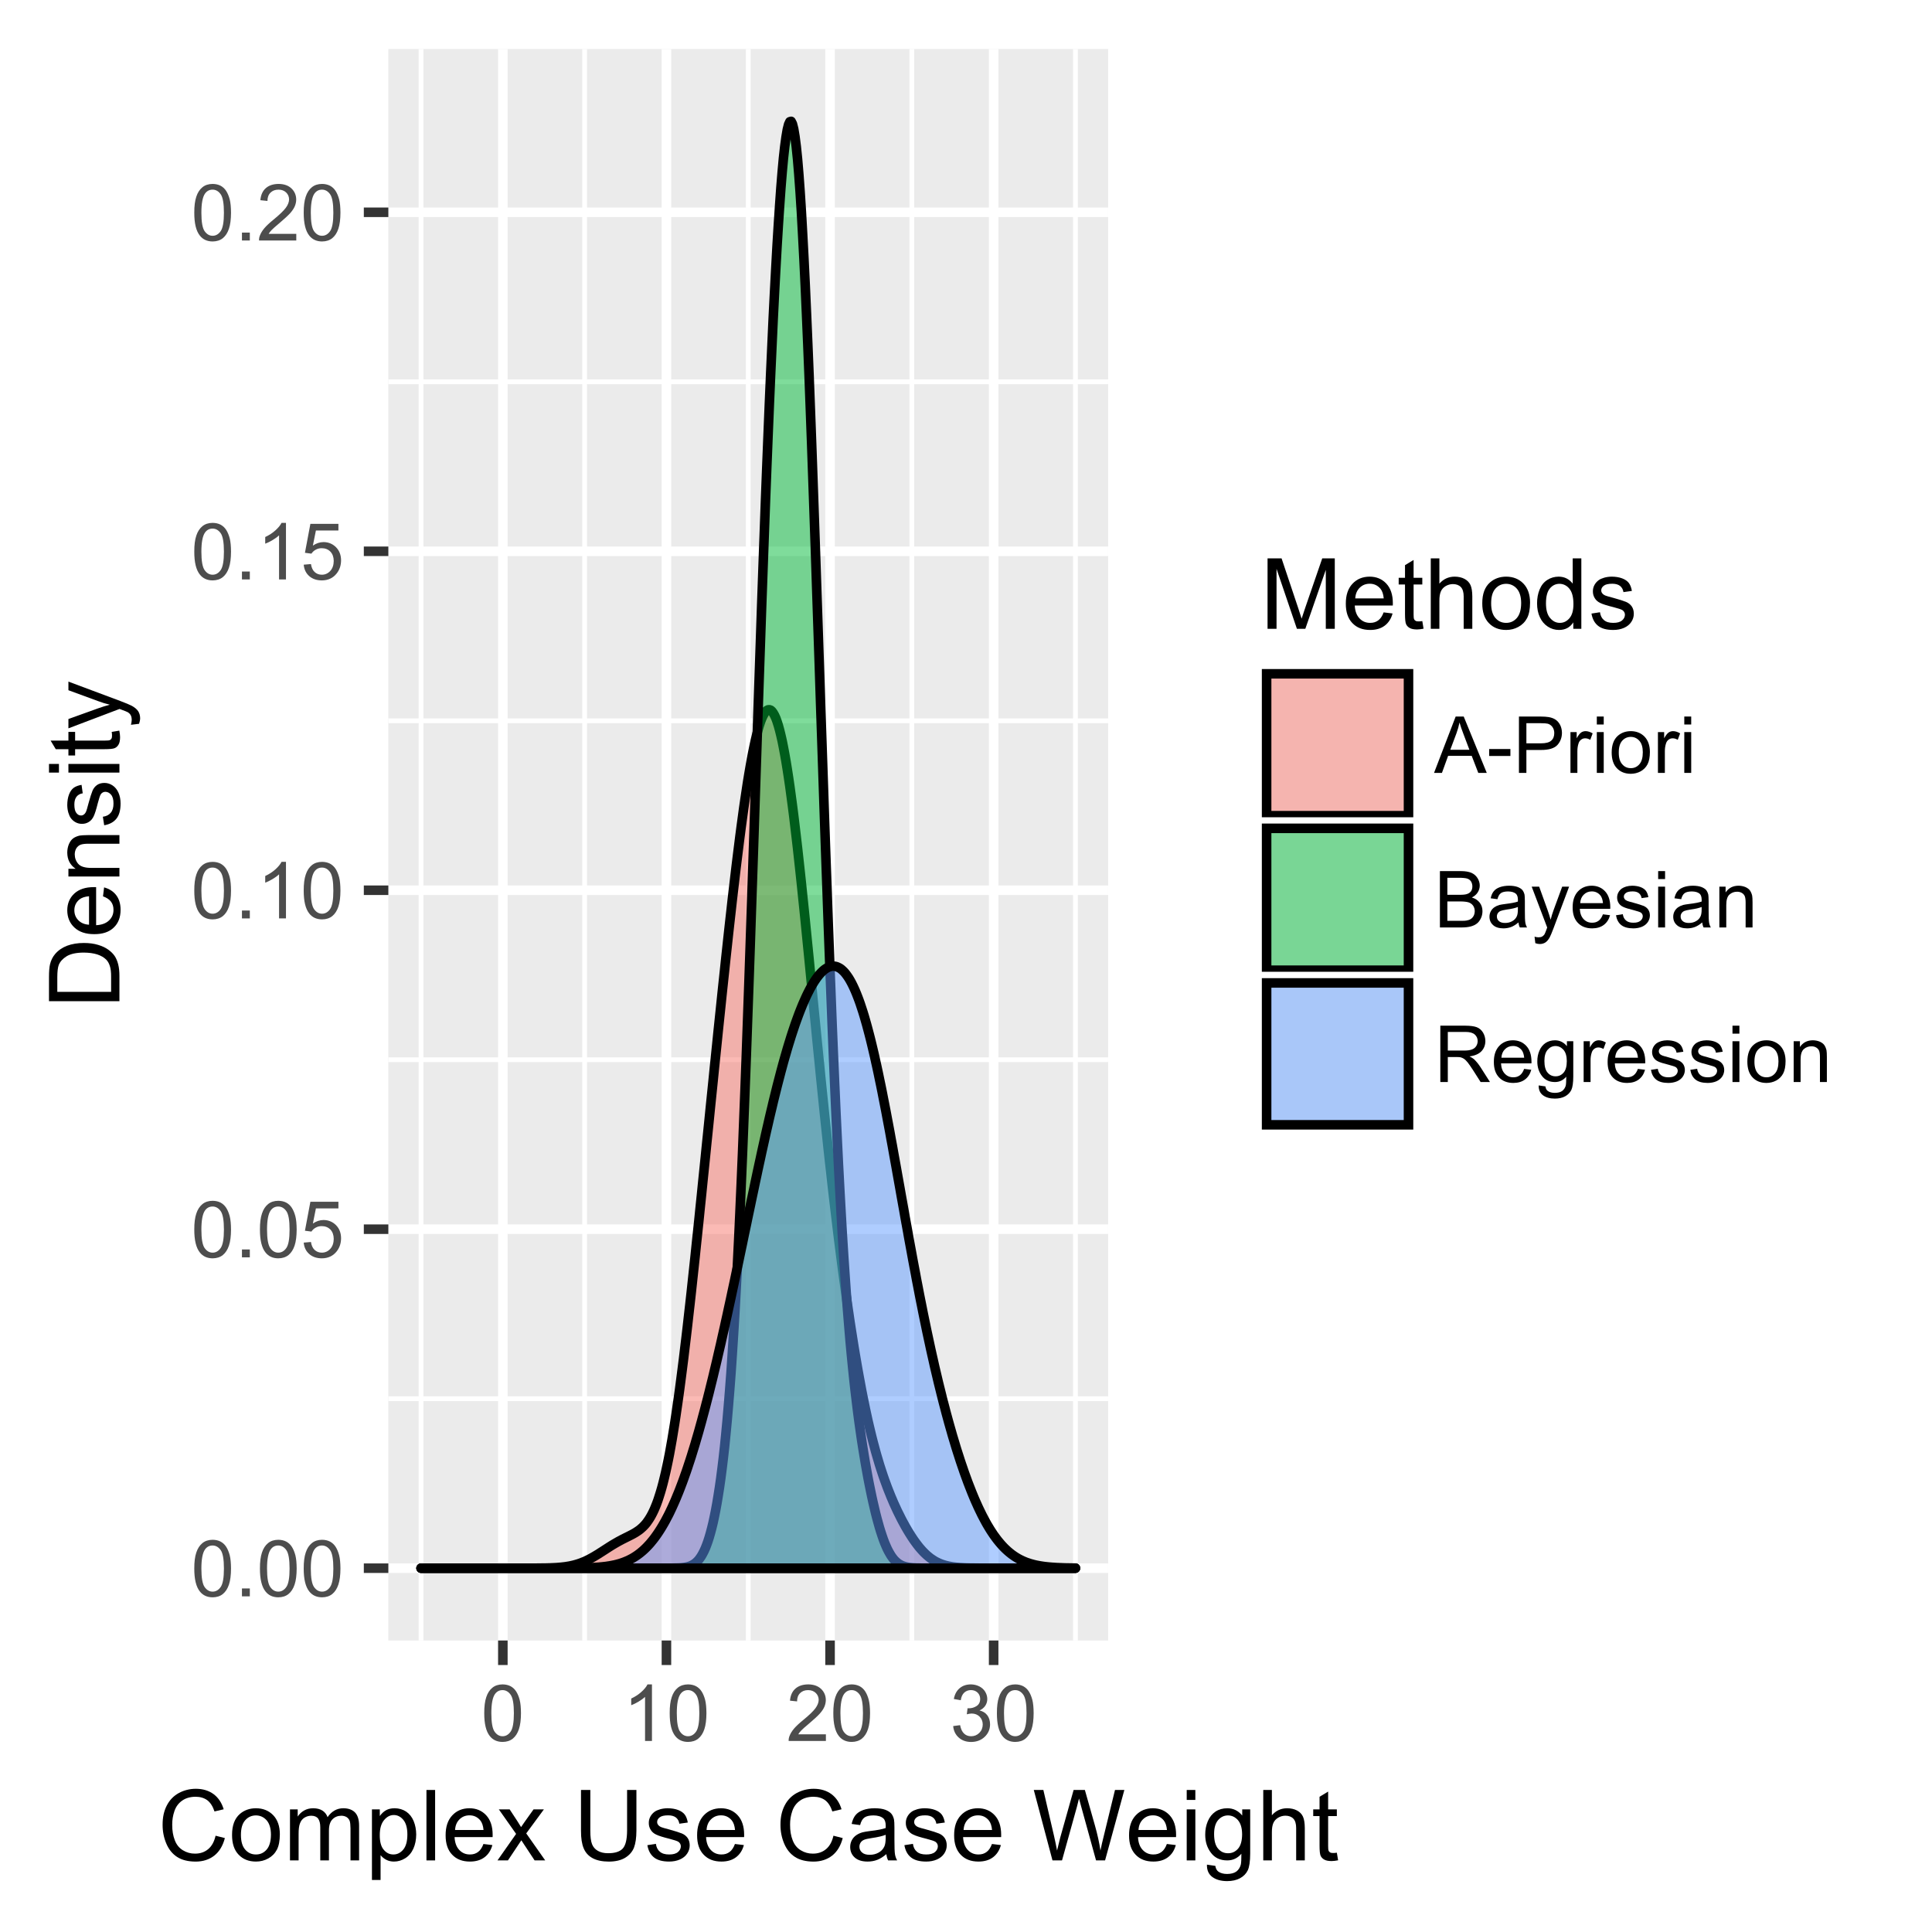 <?xml version="1.0" encoding="UTF-8"?>
<svg xmlns="http://www.w3.org/2000/svg" xmlns:xlink="http://www.w3.org/1999/xlink" width="216pt" height="216pt" viewBox="0 0 216 216" version="1.1">
<defs>
<g>
<symbol overflow="visible" id="glyph0-0">
<path style="stroke:none;" d="M 0.367 -3.105 C 0.363 -3.848 0.438 -4.445 0.594 -4.902 C 0.742 -5.355 0.973 -5.707 1.277 -5.953 C 1.578 -6.199 1.957 -6.32 2.418 -6.324 C 2.754 -6.32 3.051 -6.254 3.309 -6.121 C 3.562 -5.984 3.773 -5.789 3.938 -5.531 C 4.102 -5.273 4.23 -4.961 4.328 -4.594 C 4.422 -4.227 4.469 -3.73 4.473 -3.105 C 4.469 -2.367 4.395 -1.77 4.242 -1.316 C 4.09 -0.859 3.863 -0.508 3.562 -0.262 C 3.258 -0.016 2.875 0.105 2.418 0.109 C 1.809 0.105 1.332 -0.109 0.988 -0.547 C 0.57 -1.066 0.363 -1.922 0.367 -3.105 Z M 1.16 -3.105 C 1.16 -2.07 1.281 -1.379 1.523 -1.039 C 1.766 -0.695 2.062 -0.527 2.418 -0.527 C 2.773 -0.527 3.074 -0.699 3.316 -1.043 C 3.559 -1.387 3.68 -2.074 3.68 -3.105 C 3.68 -4.145 3.559 -4.832 3.316 -5.172 C 3.074 -5.512 2.77 -5.684 2.41 -5.684 C 2.051 -5.684 1.77 -5.531 1.559 -5.234 C 1.293 -4.844 1.16 -4.137 1.16 -3.105 Z M 1.16 -3.105 "/>
</symbol>
<symbol overflow="visible" id="glyph0-1">
<path style="stroke:none;" d="M 0.801 0 L 0.801 -0.883 L 1.68 -0.883 L 1.68 0 Z M 0.801 0 "/>
</symbol>
<symbol overflow="visible" id="glyph0-2">
<path style="stroke:none;" d="M 0.367 -1.648 L 1.176 -1.719 C 1.234 -1.32 1.375 -1.023 1.594 -0.824 C 1.812 -0.625 2.078 -0.527 2.391 -0.527 C 2.762 -0.527 3.074 -0.668 3.336 -0.949 C 3.59 -1.23 3.719 -1.602 3.723 -2.066 C 3.719 -2.504 3.594 -2.852 3.348 -3.109 C 3.098 -3.363 2.773 -3.492 2.375 -3.492 C 2.125 -3.492 1.902 -3.434 1.703 -3.32 C 1.5 -3.207 1.344 -3.062 1.23 -2.883 L 0.504 -2.977 L 1.113 -6.215 L 4.246 -6.215 L 4.246 -5.473 L 1.73 -5.473 L 1.391 -3.781 C 1.766 -4.039 2.164 -4.172 2.582 -4.176 C 3.129 -4.172 3.594 -3.98 3.973 -3.605 C 4.352 -3.223 4.539 -2.734 4.543 -2.137 C 4.539 -1.562 4.375 -1.07 4.043 -0.656 C 3.637 -0.148 3.086 0.105 2.391 0.109 C 1.816 0.105 1.348 -0.051 0.984 -0.371 C 0.621 -0.691 0.414 -1.117 0.367 -1.648 Z M 0.367 -1.648 "/>
</symbol>
<symbol overflow="visible" id="glyph0-3">
<path style="stroke:none;" d="M 3.277 0 L 2.504 0 L 2.504 -4.93 C 2.316 -4.75 2.074 -4.574 1.773 -4.395 C 1.469 -4.215 1.195 -4.082 0.957 -3.996 L 0.957 -4.742 C 1.387 -4.941 1.766 -5.188 2.09 -5.48 C 2.414 -5.77 2.645 -6.051 2.781 -6.324 L 3.277 -6.324 Z M 3.277 0 "/>
</symbol>
<symbol overflow="visible" id="glyph0-4">
<path style="stroke:none;" d="M 4.43 -0.742 L 4.43 0 L 0.266 0 C 0.258 -0.188 0.289 -0.367 0.355 -0.539 C 0.461 -0.82 0.629 -1.098 0.863 -1.375 C 1.094 -1.648 1.434 -1.965 1.879 -2.328 C 2.562 -2.887 3.023 -3.332 3.266 -3.664 C 3.5 -3.988 3.621 -4.301 3.625 -4.594 C 3.621 -4.898 3.512 -5.156 3.297 -5.367 C 3.074 -5.578 2.789 -5.684 2.441 -5.684 C 2.066 -5.684 1.77 -5.57 1.547 -5.348 C 1.32 -5.125 1.207 -4.816 1.207 -4.422 L 0.414 -4.504 C 0.465 -5.094 0.668 -5.543 1.027 -5.855 C 1.379 -6.164 1.855 -6.32 2.457 -6.324 C 3.059 -6.32 3.539 -6.152 3.891 -5.82 C 4.242 -5.484 4.418 -5.07 4.422 -4.578 C 4.418 -4.32 4.367 -4.074 4.266 -3.832 C 4.164 -3.59 3.992 -3.332 3.754 -3.062 C 3.512 -2.793 3.113 -2.426 2.562 -1.957 C 2.094 -1.566 1.797 -1.301 1.664 -1.16 C 1.531 -1.02 1.422 -0.879 1.34 -0.742 Z M 4.43 -0.742 "/>
</symbol>
<symbol overflow="visible" id="glyph0-5">
<path style="stroke:none;" d="M 0.371 -1.664 L 1.145 -1.766 C 1.23 -1.324 1.383 -1.008 1.598 -0.816 C 1.809 -0.621 2.066 -0.527 2.375 -0.527 C 2.734 -0.527 3.043 -0.652 3.297 -0.906 C 3.547 -1.156 3.672 -1.469 3.676 -1.844 C 3.672 -2.195 3.555 -2.488 3.324 -2.719 C 3.09 -2.949 2.797 -3.062 2.441 -3.066 C 2.293 -3.062 2.109 -3.035 1.895 -2.98 L 1.98 -3.66 C 2.031 -3.652 2.07 -3.648 2.105 -3.652 C 2.434 -3.648 2.73 -3.734 2.996 -3.91 C 3.254 -4.078 3.387 -4.344 3.391 -4.703 C 3.387 -4.984 3.289 -5.219 3.102 -5.406 C 2.906 -5.59 2.66 -5.684 2.359 -5.688 C 2.055 -5.684 1.805 -5.59 1.605 -5.402 C 1.402 -5.215 1.273 -4.93 1.219 -4.555 L 0.445 -4.691 C 0.539 -5.207 0.754 -5.609 1.09 -5.895 C 1.426 -6.18 1.844 -6.32 2.344 -6.324 C 2.688 -6.32 3.004 -6.246 3.293 -6.102 C 3.582 -5.953 3.801 -5.754 3.953 -5.5 C 4.105 -5.242 4.184 -4.973 4.184 -4.688 C 4.184 -4.414 4.109 -4.164 3.965 -3.945 C 3.816 -3.719 3.602 -3.543 3.316 -3.41 C 3.688 -3.324 3.977 -3.145 4.184 -2.875 C 4.391 -2.602 4.492 -2.262 4.496 -1.859 C 4.492 -1.305 4.293 -0.84 3.895 -0.461 C 3.492 -0.078 2.984 0.109 2.371 0.113 C 1.816 0.109 1.355 -0.051 0.992 -0.379 C 0.625 -0.707 0.418 -1.137 0.371 -1.664 Z M 0.371 -1.664 "/>
</symbol>
<symbol overflow="visible" id="glyph0-6">
<path style="stroke:none;" d="M -0.012 0 L 2.406 -6.301 L 3.305 -6.301 L 5.883 0 L 4.934 0 L 4.199 -1.906 L 1.562 -1.906 L 0.871 0 Z M 1.805 -2.586 L 3.941 -2.586 L 3.281 -4.332 C 3.078 -4.855 2.93 -5.293 2.836 -5.637 C 2.754 -5.23 2.641 -4.828 2.496 -4.434 Z M 1.805 -2.586 "/>
</symbol>
<symbol overflow="visible" id="glyph0-7">
<path style="stroke:none;" d="M 0.281 -1.891 L 0.281 -2.668 L 2.656 -2.668 L 2.656 -1.891 Z M 0.281 -1.891 "/>
</symbol>
<symbol overflow="visible" id="glyph0-8">
<path style="stroke:none;" d="M 0.68 0 L 0.68 -6.301 L 3.055 -6.301 C 3.469 -6.297 3.789 -6.277 4.012 -6.238 C 4.32 -6.184 4.578 -6.086 4.789 -5.941 C 4.996 -5.797 5.168 -5.594 5.297 -5.336 C 5.422 -5.074 5.484 -4.789 5.488 -4.477 C 5.484 -3.941 5.312 -3.488 4.977 -3.117 C 4.633 -2.746 4.02 -2.559 3.129 -2.562 L 1.512 -2.562 L 1.512 0 Z M 1.512 -3.305 L 3.141 -3.305 C 3.68 -3.305 4.062 -3.402 4.289 -3.605 C 4.516 -3.801 4.629 -4.086 4.629 -4.453 C 4.629 -4.715 4.559 -4.938 4.426 -5.129 C 4.289 -5.312 4.117 -5.438 3.902 -5.5 C 3.762 -5.535 3.5 -5.555 3.125 -5.555 L 1.512 -5.555 Z M 1.512 -3.305 "/>
</symbol>
<symbol overflow="visible" id="glyph0-9">
<path style="stroke:none;" d="M 0.57 0 L 0.57 -4.562 L 1.266 -4.562 L 1.266 -3.871 C 1.445 -4.191 1.609 -4.406 1.758 -4.512 C 1.906 -4.613 2.07 -4.664 2.258 -4.668 C 2.516 -4.664 2.781 -4.582 3.051 -4.418 L 2.785 -3.699 C 2.59 -3.809 2.402 -3.867 2.219 -3.867 C 2.047 -3.867 1.895 -3.816 1.762 -3.715 C 1.625 -3.613 1.527 -3.473 1.473 -3.293 C 1.383 -3.016 1.34 -2.715 1.344 -2.391 L 1.344 0 Z M 0.57 0 "/>
</symbol>
<symbol overflow="visible" id="glyph0-10">
<path style="stroke:none;" d="M 0.586 -5.41 L 0.586 -6.301 L 1.359 -6.301 L 1.359 -5.41 Z M 0.586 0 L 0.586 -4.562 L 1.359 -4.562 L 1.359 0 Z M 0.586 0 "/>
</symbol>
<symbol overflow="visible" id="glyph0-11">
<path style="stroke:none;" d="M 0.293 -2.281 C 0.293 -3.125 0.527 -3.754 0.996 -4.16 C 1.387 -4.496 1.863 -4.664 2.434 -4.668 C 3.059 -4.664 3.57 -4.457 3.969 -4.051 C 4.363 -3.637 4.562 -3.07 4.566 -2.348 C 4.562 -1.758 4.477 -1.297 4.301 -0.961 C 4.125 -0.625 3.867 -0.363 3.535 -0.176 C 3.195 0.008 2.828 0.098 2.434 0.102 C 1.789 0.098 1.273 -0.102 0.883 -0.512 C 0.488 -0.918 0.293 -1.508 0.293 -2.281 Z M 1.086 -2.281 C 1.082 -1.695 1.211 -1.258 1.469 -0.969 C 1.723 -0.672 2.043 -0.527 2.434 -0.531 C 2.812 -0.527 3.133 -0.672 3.391 -0.969 C 3.645 -1.258 3.773 -1.707 3.773 -2.309 C 3.773 -2.871 3.645 -3.297 3.387 -3.59 C 3.129 -3.879 2.809 -4.023 2.434 -4.027 C 2.043 -4.023 1.723 -3.879 1.469 -3.594 C 1.211 -3.301 1.082 -2.863 1.086 -2.281 Z M 1.086 -2.281 "/>
</symbol>
<symbol overflow="visible" id="glyph0-12">
<path style="stroke:none;" d="M 0.645 0 L 0.645 -6.301 L 3.008 -6.301 C 3.484 -6.297 3.871 -6.234 4.164 -6.109 C 4.453 -5.98 4.68 -5.785 4.848 -5.52 C 5.012 -5.254 5.098 -4.977 5.098 -4.688 C 5.098 -4.418 5.023 -4.164 4.875 -3.926 C 4.727 -3.688 4.504 -3.496 4.215 -3.352 C 4.59 -3.238 4.883 -3.047 5.094 -2.777 C 5.297 -2.508 5.402 -2.191 5.402 -1.828 C 5.402 -1.531 5.34 -1.254 5.215 -1.004 C 5.09 -0.746 4.934 -0.551 4.75 -0.418 C 4.566 -0.277 4.336 -0.176 4.062 -0.105 C 3.781 -0.035 3.445 0 3.047 0 Z M 1.477 -3.652 L 2.84 -3.652 C 3.207 -3.648 3.473 -3.676 3.637 -3.727 C 3.844 -3.789 4.004 -3.891 4.113 -4.039 C 4.219 -4.18 4.27 -4.363 4.273 -4.59 C 4.27 -4.793 4.223 -4.977 4.125 -5.141 C 4.023 -5.297 3.879 -5.406 3.695 -5.465 C 3.508 -5.523 3.188 -5.555 2.738 -5.555 L 1.477 -5.555 Z M 1.477 -0.742 L 3.047 -0.742 C 3.312 -0.738 3.5 -0.75 3.613 -0.773 C 3.805 -0.805 3.965 -0.859 4.094 -0.945 C 4.223 -1.023 4.328 -1.141 4.414 -1.297 C 4.492 -1.445 4.535 -1.625 4.539 -1.828 C 4.535 -2.062 4.473 -2.266 4.355 -2.438 C 4.23 -2.609 4.066 -2.73 3.855 -2.805 C 3.641 -2.871 3.332 -2.906 2.934 -2.91 L 1.477 -2.91 Z M 1.477 -0.742 "/>
</symbol>
<symbol overflow="visible" id="glyph0-13">
<path style="stroke:none;" d="M 3.559 -0.562 C 3.27 -0.32 2.996 -0.148 2.73 -0.047 C 2.465 0.051 2.18 0.098 1.879 0.102 C 1.375 0.098 0.988 -0.02 0.719 -0.266 C 0.449 -0.508 0.316 -0.82 0.316 -1.203 C 0.316 -1.422 0.367 -1.629 0.469 -1.816 C 0.57 -2 0.703 -2.148 0.871 -2.262 C 1.031 -2.371 1.215 -2.453 1.426 -2.516 C 1.574 -2.551 1.805 -2.59 2.113 -2.629 C 2.734 -2.703 3.195 -2.793 3.492 -2.895 C 3.492 -3 3.492 -3.066 3.496 -3.098 C 3.492 -3.41 3.418 -3.633 3.277 -3.766 C 3.074 -3.938 2.781 -4.023 2.398 -4.027 C 2.031 -4.023 1.762 -3.961 1.59 -3.836 C 1.414 -3.707 1.289 -3.48 1.207 -3.16 L 0.453 -3.262 C 0.516 -3.582 0.629 -3.844 0.789 -4.043 C 0.945 -4.242 1.172 -4.395 1.473 -4.504 C 1.77 -4.609 2.117 -4.664 2.508 -4.668 C 2.898 -4.664 3.215 -4.617 3.457 -4.527 C 3.699 -4.434 3.879 -4.32 3.996 -4.184 C 4.109 -4.043 4.188 -3.867 4.238 -3.656 C 4.258 -3.523 4.27 -3.285 4.273 -2.945 L 4.273 -1.914 C 4.27 -1.191 4.289 -0.734 4.324 -0.547 C 4.355 -0.352 4.418 -0.172 4.52 0 L 3.711 0 C 3.629 -0.16 3.578 -0.348 3.559 -0.562 Z M 3.492 -2.289 C 3.211 -2.172 2.789 -2.074 2.23 -2 C 1.91 -1.949 1.684 -1.898 1.555 -1.844 C 1.422 -1.785 1.32 -1.699 1.25 -1.59 C 1.176 -1.477 1.141 -1.355 1.145 -1.227 C 1.141 -1.016 1.219 -0.844 1.379 -0.707 C 1.531 -0.57 1.762 -0.504 2.062 -0.504 C 2.359 -0.504 2.621 -0.566 2.855 -0.699 C 3.086 -0.824 3.258 -1.004 3.367 -1.234 C 3.449 -1.406 3.492 -1.664 3.492 -2.008 Z M 3.492 -2.289 "/>
</symbol>
<symbol overflow="visible" id="glyph0-14">
<path style="stroke:none;" d="M 0.547 1.758 L 0.461 1.031 C 0.629 1.078 0.777 1.102 0.902 1.102 C 1.074 1.102 1.211 1.07 1.312 1.016 C 1.414 0.953 1.5 0.875 1.57 0.773 C 1.617 0.695 1.695 0.504 1.805 0.199 C 1.82 0.152 1.844 0.086 1.875 0.008 L 0.141 -4.562 L 0.977 -4.562 L 1.926 -1.922 C 2.047 -1.586 2.156 -1.23 2.258 -0.863 C 2.344 -1.215 2.449 -1.562 2.574 -1.902 L 3.551 -4.562 L 4.324 -4.562 L 2.586 0.078 C 2.398 0.574 2.254 0.922 2.152 1.113 C 2.012 1.367 1.855 1.551 1.68 1.672 C 1.5 1.789 1.289 1.852 1.043 1.852 C 0.895 1.852 0.727 1.82 0.547 1.758 Z M 0.547 1.758 "/>
</symbol>
<symbol overflow="visible" id="glyph0-15">
<path style="stroke:none;" d="M 3.703 -1.469 L 4.504 -1.371 C 4.375 -0.902 4.141 -0.539 3.801 -0.285 C 3.461 -0.027 3.027 0.098 2.496 0.102 C 1.828 0.098 1.297 -0.102 0.906 -0.512 C 0.512 -0.918 0.316 -1.496 0.32 -2.242 C 0.316 -3.008 0.516 -3.605 0.914 -4.031 C 1.309 -4.453 1.82 -4.664 2.453 -4.668 C 3.059 -4.664 3.555 -4.457 3.945 -4.043 C 4.328 -3.629 4.523 -3.043 4.527 -2.289 C 4.523 -2.242 4.523 -2.176 4.523 -2.086 L 1.121 -2.086 C 1.145 -1.582 1.289 -1.195 1.547 -0.93 C 1.801 -0.66 2.117 -0.527 2.5 -0.531 C 2.781 -0.527 3.023 -0.602 3.227 -0.754 C 3.426 -0.902 3.586 -1.141 3.703 -1.469 Z M 1.164 -2.719 L 3.711 -2.719 C 3.672 -3.102 3.578 -3.387 3.422 -3.582 C 3.172 -3.879 2.852 -4.031 2.461 -4.031 C 2.105 -4.031 1.805 -3.91 1.566 -3.672 C 1.32 -3.434 1.188 -3.117 1.164 -2.719 Z M 1.164 -2.719 "/>
</symbol>
<symbol overflow="visible" id="glyph0-16">
<path style="stroke:none;" d="M 0.27 -1.363 L 1.035 -1.484 C 1.078 -1.172 1.199 -0.938 1.395 -0.777 C 1.59 -0.609 1.863 -0.527 2.219 -0.531 C 2.57 -0.527 2.832 -0.602 3.008 -0.75 C 3.176 -0.895 3.262 -1.062 3.266 -1.258 C 3.262 -1.43 3.188 -1.566 3.039 -1.672 C 2.93 -1.734 2.664 -1.824 2.246 -1.934 C 1.676 -2.074 1.285 -2.195 1.066 -2.305 C 0.848 -2.406 0.68 -2.551 0.566 -2.738 C 0.453 -2.918 0.398 -3.125 0.398 -3.352 C 0.398 -3.555 0.445 -3.742 0.539 -3.914 C 0.633 -4.086 0.758 -4.23 0.918 -4.348 C 1.039 -4.434 1.203 -4.508 1.41 -4.574 C 1.617 -4.633 1.84 -4.664 2.078 -4.668 C 2.434 -4.664 2.75 -4.613 3.023 -4.512 C 3.293 -4.406 3.492 -4.266 3.621 -4.09 C 3.75 -3.914 3.84 -3.68 3.891 -3.387 L 3.133 -3.281 C 3.098 -3.516 2.996 -3.699 2.832 -3.832 C 2.664 -3.965 2.434 -4.031 2.137 -4.031 C 1.777 -4.031 1.523 -3.973 1.375 -3.855 C 1.223 -3.738 1.148 -3.598 1.148 -3.441 C 1.148 -3.34 1.18 -3.25 1.242 -3.172 C 1.305 -3.086 1.402 -3.02 1.539 -2.965 C 1.613 -2.934 1.84 -2.867 2.223 -2.766 C 2.766 -2.617 3.148 -2.496 3.367 -2.406 C 3.582 -2.312 3.75 -2.176 3.875 -2 C 3.996 -1.82 4.059 -1.602 4.062 -1.34 C 4.059 -1.078 3.984 -0.836 3.836 -0.609 C 3.684 -0.383 3.465 -0.207 3.184 -0.082 C 2.895 0.039 2.574 0.098 2.223 0.102 C 1.625 0.098 1.172 -0.02 0.863 -0.266 C 0.551 -0.508 0.355 -0.875 0.27 -1.363 Z M 0.27 -1.363 "/>
</symbol>
<symbol overflow="visible" id="glyph0-17">
<path style="stroke:none;" d="M 0.578 0 L 0.578 -4.562 L 1.277 -4.562 L 1.277 -3.914 C 1.609 -4.414 2.09 -4.664 2.727 -4.668 C 3 -4.664 3.254 -4.613 3.484 -4.52 C 3.715 -4.418 3.887 -4.289 4.004 -4.129 C 4.113 -3.969 4.195 -3.777 4.246 -3.559 C 4.273 -3.41 4.289 -3.16 4.289 -2.805 L 4.289 0 L 3.516 0 L 3.516 -2.777 C 3.516 -3.09 3.484 -3.324 3.426 -3.484 C 3.363 -3.637 3.258 -3.762 3.105 -3.855 C 2.949 -3.949 2.77 -3.996 2.566 -3.996 C 2.234 -3.996 1.949 -3.891 1.711 -3.68 C 1.469 -3.469 1.348 -3.07 1.352 -2.492 L 1.352 0 Z M 0.578 0 "/>
</symbol>
<symbol overflow="visible" id="glyph0-18">
<path style="stroke:none;" d="M 0.691 0 L 0.691 -6.301 L 3.484 -6.301 C 4.043 -6.297 4.469 -6.242 4.766 -6.129 C 5.055 -6.016 5.289 -5.816 5.465 -5.531 C 5.637 -5.242 5.723 -4.926 5.727 -4.582 C 5.723 -4.133 5.578 -3.754 5.293 -3.449 C 5 -3.141 4.555 -2.945 3.953 -2.867 C 4.172 -2.758 4.34 -2.652 4.457 -2.551 C 4.695 -2.324 4.926 -2.047 5.148 -1.715 L 6.242 0 L 5.195 0 L 4.359 -1.312 C 4.117 -1.688 3.914 -1.977 3.758 -2.18 C 3.598 -2.379 3.457 -2.516 3.336 -2.598 C 3.207 -2.676 3.082 -2.734 2.957 -2.766 C 2.859 -2.785 2.703 -2.793 2.492 -2.797 L 1.527 -2.797 L 1.527 0 Z M 1.527 -3.52 L 3.316 -3.52 C 3.699 -3.516 3.996 -3.555 4.211 -3.637 C 4.422 -3.711 4.586 -3.836 4.699 -4.012 C 4.809 -4.184 4.863 -4.375 4.867 -4.582 C 4.863 -4.879 4.754 -5.121 4.543 -5.312 C 4.324 -5.504 3.984 -5.602 3.52 -5.602 L 1.527 -5.602 Z M 1.527 -3.52 "/>
</symbol>
<symbol overflow="visible" id="glyph0-19">
<path style="stroke:none;" d="M 0.438 0.379 L 1.191 0.488 C 1.219 0.719 1.309 0.891 1.453 0.996 C 1.645 1.137 1.906 1.207 2.238 1.211 C 2.598 1.207 2.871 1.137 3.066 0.996 C 3.258 0.852 3.391 0.648 3.465 0.395 C 3.5 0.234 3.52 -0.094 3.52 -0.598 C 3.18 -0.199 2.758 0 2.258 0 C 1.625 0 1.141 -0.227 0.801 -0.68 C 0.453 -1.133 0.281 -1.676 0.285 -2.309 C 0.281 -2.742 0.359 -3.141 0.52 -3.512 C 0.676 -3.879 0.906 -4.164 1.207 -4.367 C 1.504 -4.562 1.855 -4.664 2.262 -4.668 C 2.797 -4.664 3.238 -4.445 3.594 -4.012 L 3.594 -4.562 L 4.305 -4.562 L 4.305 -0.617 C 4.301 0.094 4.227 0.594 4.086 0.891 C 3.938 1.188 3.711 1.422 3.398 1.594 C 3.086 1.766 2.699 1.852 2.242 1.852 C 1.695 1.852 1.254 1.727 0.922 1.484 C 0.586 1.234 0.426 0.867 0.438 0.379 Z M 1.078 -2.363 C 1.078 -1.762 1.195 -1.324 1.434 -1.051 C 1.672 -0.773 1.969 -0.637 2.328 -0.641 C 2.68 -0.637 2.98 -0.773 3.223 -1.051 C 3.461 -1.32 3.578 -1.75 3.582 -2.336 C 3.578 -2.895 3.457 -3.316 3.211 -3.602 C 2.961 -3.883 2.66 -4.023 2.316 -4.027 C 1.969 -4.023 1.676 -3.883 1.438 -3.605 C 1.195 -3.324 1.078 -2.91 1.078 -2.363 Z M 1.078 -2.363 "/>
</symbol>
<symbol overflow="visible" id="glyph1-0">
<path style="stroke:none;" d="M 6.469 -2.762 L 7.508 -2.496 C 7.285 -1.641 6.895 -0.988 6.328 -0.539 C 5.758 -0.094 5.062 0.129 4.25 0.133 C 3.398 0.129 2.707 -0.039 2.176 -0.383 C 1.641 -0.727 1.238 -1.227 0.961 -1.883 C 0.684 -2.535 0.543 -3.242 0.547 -3.996 C 0.543 -4.816 0.699 -5.531 1.016 -6.141 C 1.328 -6.75 1.777 -7.211 2.355 -7.531 C 2.934 -7.844 3.57 -8.004 4.266 -8.008 C 5.051 -8.004 5.711 -7.805 6.25 -7.406 C 6.785 -7.004 7.16 -6.438 7.375 -5.715 L 6.348 -5.473 C 6.16 -6.043 5.895 -6.457 5.551 -6.723 C 5.199 -6.98 4.766 -7.113 4.242 -7.117 C 3.637 -7.113 3.129 -6.969 2.727 -6.68 C 2.316 -6.391 2.031 -6 1.867 -5.512 C 1.699 -5.023 1.617 -4.52 1.621 -4 C 1.617 -3.328 1.715 -2.742 1.914 -2.246 C 2.105 -1.746 2.41 -1.375 2.824 -1.129 C 3.234 -0.879 3.68 -0.754 4.164 -0.758 C 4.746 -0.754 5.238 -0.922 5.645 -1.262 C 6.043 -1.594 6.32 -2.094 6.469 -2.762 Z M 6.469 -2.762 "/>
</symbol>
<symbol overflow="visible" id="glyph1-1">
<path style="stroke:none;" d="M 0.367 -2.852 C 0.363 -3.906 0.656 -4.688 1.246 -5.199 C 1.734 -5.617 2.332 -5.828 3.039 -5.832 C 3.82 -5.828 4.461 -5.574 4.961 -5.062 C 5.457 -4.547 5.707 -3.836 5.711 -2.934 C 5.707 -2.195 5.598 -1.617 5.379 -1.199 C 5.156 -0.777 4.832 -0.449 4.414 -0.219 C 3.992 0.016 3.535 0.129 3.039 0.129 C 2.238 0.129 1.594 -0.125 1.105 -0.637 C 0.609 -1.148 0.363 -1.887 0.367 -2.852 Z M 1.359 -2.852 C 1.359 -2.121 1.516 -1.574 1.836 -1.211 C 2.152 -0.844 2.555 -0.66 3.039 -0.664 C 3.516 -0.66 3.914 -0.844 4.234 -1.211 C 4.551 -1.574 4.711 -2.133 4.715 -2.883 C 4.711 -3.586 4.551 -4.117 4.234 -4.484 C 3.91 -4.844 3.512 -5.027 3.039 -5.031 C 2.555 -5.027 2.152 -4.848 1.836 -4.488 C 1.516 -4.129 1.359 -3.582 1.359 -2.852 Z M 1.359 -2.852 "/>
</symbol>
<symbol overflow="visible" id="glyph1-2">
<path style="stroke:none;" d="M 0.727 0 L 0.727 -5.703 L 1.59 -5.703 L 1.59 -4.902 C 1.766 -5.18 2.004 -5.406 2.305 -5.578 C 2.598 -5.746 2.938 -5.828 3.32 -5.832 C 3.738 -5.828 4.086 -5.742 4.359 -5.566 C 4.629 -5.391 4.816 -5.145 4.93 -4.836 C 5.379 -5.496 5.969 -5.828 6.691 -5.832 C 7.254 -5.828 7.688 -5.672 7.996 -5.363 C 8.297 -5.047 8.449 -4.566 8.453 -3.914 L 8.453 0 L 7.492 0 L 7.492 -3.594 C 7.488 -3.977 7.457 -4.254 7.398 -4.426 C 7.332 -4.594 7.219 -4.734 7.059 -4.84 C 6.891 -4.941 6.695 -4.992 6.477 -4.996 C 6.07 -4.992 5.738 -4.859 5.477 -4.594 C 5.211 -4.328 5.078 -3.898 5.082 -3.312 L 5.082 0 L 4.113 0 L 4.113 -3.707 C 4.113 -4.133 4.031 -4.453 3.875 -4.672 C 3.715 -4.883 3.461 -4.992 3.105 -4.996 C 2.832 -4.992 2.578 -4.922 2.348 -4.781 C 2.117 -4.637 1.949 -4.426 1.848 -4.152 C 1.738 -3.875 1.688 -3.477 1.691 -2.961 L 1.691 0 Z M 0.727 0 "/>
</symbol>
<symbol overflow="visible" id="glyph1-3">
<path style="stroke:none;" d="M 0.727 2.188 L 0.727 -5.703 L 1.605 -5.703 L 1.605 -4.961 C 1.812 -5.25 2.047 -5.469 2.309 -5.613 C 2.57 -5.758 2.887 -5.828 3.262 -5.832 C 3.746 -5.828 4.176 -5.703 4.551 -5.457 C 4.922 -5.203 5.203 -4.852 5.391 -4.395 C 5.578 -3.938 5.672 -3.438 5.676 -2.895 C 5.672 -2.309 5.566 -1.781 5.359 -1.316 C 5.148 -0.848 4.844 -0.488 4.449 -0.242 C 4.047 0.008 3.629 0.129 3.191 0.129 C 2.867 0.129 2.578 0.062 2.32 -0.074 C 2.062 -0.211 1.852 -0.383 1.691 -0.59 L 1.691 2.188 Z M 1.602 -2.82 C 1.598 -2.082 1.746 -1.539 2.047 -1.191 C 2.34 -0.836 2.699 -0.66 3.125 -0.664 C 3.551 -0.66 3.918 -0.844 4.227 -1.211 C 4.531 -1.574 4.688 -2.137 4.688 -2.898 C 4.688 -3.625 4.535 -4.168 4.238 -4.531 C 3.938 -4.891 3.582 -5.074 3.168 -5.074 C 2.754 -5.074 2.391 -4.879 2.074 -4.496 C 1.758 -4.109 1.598 -3.551 1.602 -2.82 Z M 1.602 -2.82 "/>
</symbol>
<symbol overflow="visible" id="glyph1-4">
<path style="stroke:none;" d="M 0.703 0 L 0.703 -7.875 L 1.672 -7.875 L 1.672 0 Z M 0.703 0 "/>
</symbol>
<symbol overflow="visible" id="glyph1-5">
<path style="stroke:none;" d="M 4.629 -1.836 L 5.629 -1.715 C 5.469 -1.125 5.176 -0.672 4.75 -0.352 C 4.324 -0.031 3.781 0.129 3.121 0.129 C 2.281 0.129 1.617 -0.125 1.133 -0.641 C 0.641 -1.152 0.398 -1.875 0.402 -2.805 C 0.398 -3.762 0.645 -4.504 1.145 -5.035 C 1.637 -5.562 2.277 -5.828 3.066 -5.832 C 3.824 -5.828 4.449 -5.57 4.934 -5.051 C 5.418 -4.531 5.66 -3.801 5.66 -2.863 C 5.66 -2.805 5.656 -2.719 5.656 -2.605 L 1.402 -2.605 C 1.434 -1.977 1.613 -1.496 1.934 -1.164 C 2.25 -0.828 2.645 -0.66 3.125 -0.664 C 3.477 -0.66 3.781 -0.754 4.031 -0.945 C 4.281 -1.129 4.48 -1.426 4.629 -1.836 Z M 1.457 -3.398 L 4.641 -3.398 C 4.598 -3.879 4.473 -4.238 4.273 -4.48 C 3.961 -4.852 3.562 -5.039 3.078 -5.039 C 2.629 -5.039 2.258 -4.891 1.957 -4.594 C 1.652 -4.297 1.484 -3.898 1.457 -3.398 Z M 1.457 -3.398 "/>
</symbol>
<symbol overflow="visible" id="glyph1-6">
<path style="stroke:none;" d="M 0.082 0 L 2.164 -2.965 L 0.234 -5.703 L 1.445 -5.703 L 2.32 -4.367 C 2.484 -4.109 2.617 -3.898 2.719 -3.727 C 2.875 -3.961 3.02 -4.168 3.152 -4.355 L 4.113 -5.703 L 5.27 -5.703 L 3.297 -3.02 L 5.418 0 L 4.234 0 L 3.062 -1.773 L 2.75 -2.25 L 1.25 0 Z M 0.082 0 "/>
</symbol>
<symbol overflow="visible" id="glyph1-7">
<path style="stroke:none;" d=""/>
</symbol>
<symbol overflow="visible" id="glyph1-8">
<path style="stroke:none;" d="M 6.016 -7.875 L 7.059 -7.875 L 7.059 -3.324 C 7.055 -2.527 6.965 -1.898 6.789 -1.438 C 6.605 -0.969 6.281 -0.594 5.816 -0.305 C 5.348 -0.016 4.734 0.129 3.98 0.133 C 3.238 0.129 2.637 0.004 2.168 -0.246 C 1.699 -0.5 1.363 -0.867 1.164 -1.352 C 0.961 -1.832 0.859 -2.488 0.863 -3.324 L 0.863 -7.875 L 1.906 -7.875 L 1.906 -3.328 C 1.902 -2.645 1.969 -2.141 2.098 -1.816 C 2.223 -1.492 2.441 -1.242 2.754 -1.066 C 3.062 -0.891 3.441 -0.801 3.891 -0.805 C 4.656 -0.801 5.199 -0.977 5.527 -1.324 C 5.848 -1.672 6.012 -2.34 6.016 -3.328 Z M 6.016 -7.875 "/>
</symbol>
<symbol overflow="visible" id="glyph1-9">
<path style="stroke:none;" d="M 0.34 -1.703 L 1.293 -1.852 C 1.344 -1.469 1.492 -1.172 1.742 -0.969 C 1.984 -0.762 2.328 -0.66 2.773 -0.664 C 3.211 -0.66 3.539 -0.75 3.758 -0.934 C 3.969 -1.113 4.078 -1.328 4.082 -1.574 C 4.078 -1.789 3.984 -1.961 3.797 -2.09 C 3.664 -2.172 3.332 -2.281 2.809 -2.418 C 2.098 -2.594 1.605 -2.75 1.332 -2.883 C 1.055 -3.012 0.848 -3.191 0.711 -3.422 C 0.566 -3.652 0.496 -3.906 0.5 -4.188 C 0.496 -4.441 0.555 -4.676 0.672 -4.895 C 0.785 -5.105 0.945 -5.289 1.148 -5.438 C 1.297 -5.547 1.5 -5.637 1.762 -5.715 C 2.02 -5.789 2.301 -5.828 2.602 -5.832 C 3.047 -5.828 3.438 -5.766 3.777 -5.637 C 4.113 -5.508 4.363 -5.332 4.527 -5.113 C 4.688 -4.891 4.797 -4.598 4.859 -4.234 L 3.914 -4.102 C 3.871 -4.395 3.746 -4.621 3.543 -4.789 C 3.336 -4.953 3.043 -5.039 2.668 -5.039 C 2.223 -5.039 1.906 -4.965 1.719 -4.816 C 1.523 -4.668 1.43 -4.496 1.434 -4.301 C 1.43 -4.176 1.469 -4.062 1.551 -3.965 C 1.629 -3.859 1.754 -3.773 1.922 -3.707 C 2.016 -3.668 2.301 -3.586 2.777 -3.461 C 3.461 -3.273 3.938 -3.121 4.207 -3.008 C 4.477 -2.891 4.688 -2.723 4.844 -2.504 C 4.996 -2.277 5.074 -2.004 5.074 -1.676 C 5.074 -1.352 4.98 -1.047 4.793 -0.766 C 4.605 -0.48 4.332 -0.262 3.98 -0.105 C 3.621 0.051 3.223 0.129 2.777 0.129 C 2.035 0.129 1.469 -0.023 1.082 -0.332 C 0.691 -0.641 0.445 -1.098 0.34 -1.703 Z M 0.34 -1.703 "/>
</symbol>
<symbol overflow="visible" id="glyph1-10">
<path style="stroke:none;" d="M 4.445 -0.703 C 4.086 -0.398 3.742 -0.184 3.414 -0.059 C 3.082 0.066 2.727 0.129 2.348 0.129 C 1.719 0.129 1.238 -0.023 0.902 -0.328 C 0.566 -0.633 0.398 -1.023 0.398 -1.504 C 0.398 -1.781 0.461 -2.035 0.586 -2.27 C 0.711 -2.496 0.875 -2.684 1.086 -2.824 C 1.289 -2.965 1.523 -3.07 1.781 -3.141 C 1.969 -3.191 2.254 -3.238 2.641 -3.289 C 3.418 -3.375 3.992 -3.488 4.367 -3.621 C 4.367 -3.754 4.371 -3.836 4.371 -3.871 C 4.371 -4.266 4.277 -4.543 4.098 -4.703 C 3.848 -4.918 3.48 -5.027 2.996 -5.031 C 2.539 -5.027 2.203 -4.949 1.988 -4.793 C 1.77 -4.633 1.609 -4.352 1.508 -3.949 L 0.562 -4.078 C 0.648 -4.48 0.789 -4.805 0.988 -5.055 C 1.184 -5.301 1.469 -5.492 1.844 -5.629 C 2.215 -5.762 2.645 -5.828 3.137 -5.832 C 3.621 -5.828 4.02 -5.773 4.324 -5.66 C 4.629 -5.543 4.852 -5.398 4.996 -5.227 C 5.137 -5.055 5.238 -4.836 5.297 -4.57 C 5.328 -4.406 5.344 -4.109 5.344 -3.68 L 5.344 -2.391 C 5.344 -1.492 5.363 -0.922 5.406 -0.684 C 5.445 -0.445 5.527 -0.219 5.648 0 L 4.641 0 C 4.539 -0.199 4.473 -0.434 4.445 -0.703 Z M 4.367 -2.863 C 4.012 -2.719 3.488 -2.598 2.789 -2.496 C 2.391 -2.438 2.105 -2.371 1.941 -2.301 C 1.773 -2.227 1.648 -2.121 1.562 -1.988 C 1.473 -1.848 1.43 -1.695 1.43 -1.531 C 1.43 -1.27 1.527 -1.055 1.723 -0.887 C 1.918 -0.711 2.203 -0.625 2.578 -0.629 C 2.949 -0.625 3.277 -0.707 3.57 -0.871 C 3.859 -1.031 4.074 -1.254 4.211 -1.543 C 4.312 -1.754 4.363 -2.078 4.367 -2.508 Z M 4.367 -2.863 "/>
</symbol>
<symbol overflow="visible" id="glyph1-11">
<path style="stroke:none;" d="M 2.223 0 L 0.133 -7.875 L 1.203 -7.875 L 2.402 -2.711 C 2.527 -2.168 2.637 -1.633 2.734 -1.102 C 2.934 -1.941 3.051 -2.426 3.09 -2.555 L 4.586 -7.875 L 5.844 -7.875 L 6.973 -3.891 C 7.254 -2.898 7.457 -1.969 7.586 -1.102 C 7.684 -1.598 7.812 -2.168 7.977 -2.812 L 9.211 -7.875 L 10.258 -7.875 L 8.102 0 L 7.094 0 L 5.438 -6 C 5.297 -6.5 5.211 -6.805 5.188 -6.922 C 5.102 -6.559 5.027 -6.254 4.957 -6 L 3.289 0 Z M 2.223 0 "/>
</symbol>
<symbol overflow="visible" id="glyph1-12">
<path style="stroke:none;" d="M 0.73 -6.762 L 0.73 -7.875 L 1.695 -7.875 L 1.695 -6.762 Z M 0.73 0 L 0.73 -5.703 L 1.695 -5.703 L 1.695 0 Z M 0.73 0 "/>
</symbol>
<symbol overflow="visible" id="glyph1-13">
<path style="stroke:none;" d="M 0.547 0.473 L 1.488 0.613 C 1.527 0.898 1.637 1.109 1.816 1.246 C 2.055 1.422 2.379 1.512 2.797 1.516 C 3.242 1.512 3.59 1.422 3.832 1.246 C 4.074 1.062 4.238 0.812 4.328 0.492 C 4.379 0.297 4.402 -0.113 4.398 -0.746 C 3.973 -0.246 3.445 0 2.82 0 C 2.031 0 1.426 -0.281 1 -0.848 C 0.566 -1.41 0.352 -2.09 0.355 -2.883 C 0.352 -3.426 0.449 -3.926 0.648 -4.391 C 0.844 -4.848 1.129 -5.203 1.504 -5.457 C 1.875 -5.703 2.316 -5.828 2.824 -5.832 C 3.496 -5.828 4.051 -5.559 4.492 -5.016 L 4.492 -5.703 L 5.383 -5.703 L 5.383 -0.773 C 5.379 0.113 5.289 0.742 5.109 1.113 C 4.93 1.484 4.641 1.777 4.25 1.992 C 3.855 2.207 3.375 2.312 2.805 2.316 C 2.121 2.312 1.57 2.16 1.152 1.855 C 0.734 1.547 0.531 1.086 0.547 0.473 Z M 1.348 -2.953 C 1.348 -2.203 1.496 -1.656 1.793 -1.316 C 2.09 -0.969 2.461 -0.797 2.91 -0.801 C 3.352 -0.797 3.723 -0.969 4.027 -1.312 C 4.324 -1.656 4.477 -2.191 4.48 -2.922 C 4.477 -3.617 4.32 -4.145 4.016 -4.5 C 3.703 -4.852 3.332 -5.027 2.895 -5.031 C 2.465 -5.027 2.098 -4.852 1.797 -4.508 C 1.496 -4.156 1.348 -3.641 1.348 -2.953 Z M 1.348 -2.953 "/>
</symbol>
<symbol overflow="visible" id="glyph1-14">
<path style="stroke:none;" d="M 0.727 0 L 0.727 -7.875 L 1.691 -7.875 L 1.691 -5.047 C 2.141 -5.566 2.711 -5.828 3.398 -5.832 C 3.82 -5.828 4.188 -5.746 4.5 -5.582 C 4.812 -5.414 5.035 -5.184 5.168 -4.891 C 5.301 -4.598 5.367 -4.172 5.371 -3.613 L 5.371 0 L 4.406 0 L 4.406 -3.613 C 4.406 -4.094 4.301 -4.445 4.09 -4.668 C 3.879 -4.887 3.582 -4.996 3.203 -5 C 2.914 -4.996 2.645 -4.922 2.395 -4.777 C 2.141 -4.625 1.961 -4.426 1.852 -4.172 C 1.742 -3.918 1.688 -3.566 1.691 -3.121 L 1.691 0 Z M 0.727 0 "/>
</symbol>
<symbol overflow="visible" id="glyph1-15">
<path style="stroke:none;" d="M 2.836 -0.863 L 2.977 -0.012 C 2.703 0.043 2.457 0.07 2.246 0.074 C 1.891 0.07 1.621 0.02 1.43 -0.09 C 1.234 -0.199 1.098 -0.348 1.02 -0.527 C 0.941 -0.707 0.902 -1.086 0.902 -1.672 L 0.902 -4.953 L 0.195 -4.953 L 0.195 -5.703 L 0.902 -5.703 L 0.902 -7.117 L 1.863 -7.695 L 1.863 -5.703 L 2.836 -5.703 L 2.836 -4.953 L 1.863 -4.953 L 1.863 -1.617 C 1.863 -1.34 1.879 -1.16 1.914 -1.086 C 1.945 -1.004 2 -0.941 2.078 -0.898 C 2.152 -0.848 2.262 -0.824 2.41 -0.828 C 2.516 -0.824 2.66 -0.836 2.836 -0.863 Z M 2.836 -0.863 "/>
</symbol>
<symbol overflow="visible" id="glyph1-16">
<path style="stroke:none;" d="M 0.816 0 L 0.816 -7.875 L 2.383 -7.875 L 4.25 -2.297 C 4.418 -1.777 4.543 -1.387 4.625 -1.133 C 4.711 -1.414 4.852 -1.836 5.043 -2.395 L 6.93 -7.875 L 8.332 -7.875 L 8.332 0 L 7.328 0 L 7.328 -6.59 L 5.039 0 L 4.098 0 L 1.82 -6.703 L 1.82 0 Z M 0.816 0 "/>
</symbol>
<symbol overflow="visible" id="glyph1-17">
<path style="stroke:none;" d="M 4.426 0 L 4.426 -0.719 C 4.059 -0.152 3.527 0.129 2.832 0.129 C 2.371 0.129 1.953 0.004 1.574 -0.246 C 1.191 -0.496 0.895 -0.844 0.688 -1.297 C 0.477 -1.742 0.375 -2.262 0.375 -2.848 C 0.375 -3.414 0.469 -3.93 0.66 -4.395 C 0.848 -4.859 1.133 -5.215 1.516 -5.461 C 1.895 -5.707 2.32 -5.828 2.789 -5.832 C 3.133 -5.828 3.438 -5.758 3.707 -5.613 C 3.973 -5.469 4.191 -5.277 4.359 -5.047 L 4.359 -7.875 L 5.324 -7.875 L 5.324 0 Z M 1.371 -2.848 C 1.371 -2.113 1.523 -1.566 1.832 -1.207 C 2.137 -0.844 2.5 -0.66 2.922 -0.664 C 3.34 -0.66 3.699 -0.836 3.996 -1.184 C 4.293 -1.527 4.441 -2.055 4.441 -2.766 C 4.441 -3.547 4.289 -4.117 3.988 -4.484 C 3.688 -4.844 3.316 -5.027 2.879 -5.031 C 2.445 -5.027 2.086 -4.852 1.801 -4.504 C 1.512 -4.152 1.371 -3.602 1.371 -2.848 Z M 1.371 -2.848 "/>
</symbol>
<symbol overflow="visible" id="glyph2-0">
<path style="stroke:none;" d="M 0 -0.848 L -7.875 -0.848 L -7.875 -3.562 C -7.875 -4.172 -7.836 -4.637 -7.762 -4.965 C -7.656 -5.41 -7.469 -5.797 -7.195 -6.117 C -6.844 -6.531 -6.395 -6.84 -5.852 -7.051 C -5.301 -7.254 -4.676 -7.359 -3.98 -7.359 C -3.379 -7.359 -2.848 -7.289 -2.387 -7.148 C -1.922 -7.008 -1.543 -6.828 -1.242 -6.609 C -0.938 -6.391 -0.699 -6.152 -0.527 -5.895 C -0.355 -5.633 -0.223 -5.316 -0.133 -4.953 C -0.043 -4.586 0 -4.168 0 -3.691 Z M -0.93 -1.891 L -0.93 -3.57 C -0.926 -4.086 -0.973 -4.496 -1.074 -4.793 C -1.168 -5.09 -1.305 -5.324 -1.48 -5.5 C -1.727 -5.746 -2.059 -5.938 -2.477 -6.078 C -2.895 -6.211 -3.402 -6.281 -3.996 -6.285 C -4.816 -6.281 -5.449 -6.145 -5.895 -5.879 C -6.336 -5.605 -6.633 -5.277 -6.785 -4.895 C -6.891 -4.609 -6.941 -4.16 -6.945 -3.547 L -6.945 -1.891 Z M -0.93 -1.891 "/>
</symbol>
<symbol overflow="visible" id="glyph2-1">
<path style="stroke:none;" d="M -1.836 -4.629 L -1.715 -5.629 C -1.125 -5.469 -0.672 -5.176 -0.352 -4.75 C -0.031 -4.324 0.129 -3.781 0.129 -3.121 C 0.129 -2.281 -0.125 -1.617 -0.641 -1.133 C -1.152 -0.641 -1.875 -0.398 -2.805 -0.402 C -3.762 -0.398 -4.504 -0.645 -5.035 -1.145 C -5.562 -1.637 -5.828 -2.277 -5.832 -3.066 C -5.828 -3.824 -5.57 -4.449 -5.051 -4.934 C -4.531 -5.418 -3.801 -5.66 -2.863 -5.66 C -2.805 -5.66 -2.719 -5.656 -2.605 -5.656 L -2.605 -1.402 C -1.977 -1.434 -1.496 -1.613 -1.164 -1.934 C -0.828 -2.25 -0.66 -2.645 -0.664 -3.125 C -0.66 -3.477 -0.754 -3.781 -0.941 -4.031 C -1.125 -4.281 -1.422 -4.48 -1.836 -4.629 Z M -3.398 -1.457 L -3.398 -4.641 C -3.879 -4.598 -4.238 -4.473 -4.48 -4.273 C -4.852 -3.961 -5.039 -3.562 -5.039 -3.078 C -5.039 -2.629 -4.891 -2.258 -4.594 -1.957 C -4.297 -1.652 -3.898 -1.484 -3.398 -1.457 Z M -3.398 -1.457 "/>
</symbol>
<symbol overflow="visible" id="glyph2-2">
<path style="stroke:none;" d="M 0 -0.727 L -5.703 -0.727 L -5.703 -1.594 L -4.895 -1.594 C -5.516 -2.012 -5.828 -2.617 -5.832 -3.41 C -5.828 -3.754 -5.766 -4.066 -5.645 -4.355 C -5.52 -4.641 -5.359 -4.859 -5.16 -5.004 C -4.957 -5.145 -4.719 -5.242 -4.445 -5.305 C -4.266 -5.336 -3.953 -5.355 -3.508 -5.359 L 0 -5.359 L 0 -4.395 L -3.469 -4.395 C -3.863 -4.395 -4.156 -4.355 -4.352 -4.281 C -4.543 -4.203 -4.699 -4.07 -4.82 -3.879 C -4.934 -3.688 -4.992 -3.461 -4.996 -3.207 C -4.992 -2.793 -4.859 -2.438 -4.602 -2.141 C -4.336 -1.836 -3.844 -1.688 -3.117 -1.691 L 0 -1.691 Z M 0 -0.727 "/>
</symbol>
<symbol overflow="visible" id="glyph2-3">
<path style="stroke:none;" d="M -1.703 -0.34 L -1.852 -1.293 C -1.469 -1.344 -1.172 -1.492 -0.969 -1.742 C -0.762 -1.984 -0.66 -2.328 -0.664 -2.773 C -0.66 -3.211 -0.75 -3.539 -0.934 -3.758 C -1.113 -3.969 -1.328 -4.078 -1.574 -4.082 C -1.789 -4.078 -1.961 -3.984 -2.09 -3.797 C -2.172 -3.664 -2.281 -3.332 -2.418 -2.809 C -2.594 -2.098 -2.75 -1.609 -2.883 -1.336 C -3.012 -1.062 -3.191 -0.852 -3.422 -0.711 C -3.652 -0.566 -3.906 -0.496 -4.188 -0.5 C -4.441 -0.496 -4.676 -0.555 -4.895 -0.672 C -5.105 -0.785 -5.289 -0.945 -5.438 -1.148 C -5.547 -1.297 -5.637 -1.5 -5.715 -1.762 C -5.789 -2.02 -5.828 -2.301 -5.832 -2.602 C -5.828 -3.047 -5.766 -3.438 -5.637 -3.777 C -5.508 -4.113 -5.332 -4.363 -5.113 -4.527 C -4.891 -4.688 -4.598 -4.797 -4.234 -4.859 L -4.102 -3.914 C -4.395 -3.871 -4.621 -3.746 -4.789 -3.543 C -4.953 -3.336 -5.039 -3.043 -5.039 -2.668 C -5.039 -2.223 -4.965 -1.906 -4.816 -1.719 C -4.668 -1.523 -4.496 -1.43 -4.301 -1.434 C -4.176 -1.43 -4.062 -1.469 -3.965 -1.551 C -3.859 -1.629 -3.773 -1.754 -3.707 -1.922 C -3.668 -2.016 -3.586 -2.301 -3.461 -2.777 C -3.273 -3.461 -3.121 -3.938 -3.008 -4.207 C -2.891 -4.477 -2.723 -4.688 -2.5 -4.844 C -2.277 -4.996 -2.004 -5.074 -1.676 -5.074 C -1.352 -5.074 -1.047 -4.98 -0.766 -4.793 C -0.48 -4.605 -0.262 -4.332 -0.105 -3.98 C 0.051 -3.621 0.129 -3.223 0.129 -2.777 C 0.129 -2.035 -0.023 -1.469 -0.332 -1.082 C -0.641 -0.691 -1.098 -0.445 -1.703 -0.34 Z M -1.703 -0.34 "/>
</symbol>
<symbol overflow="visible" id="glyph2-4">
<path style="stroke:none;" d="M -6.762 -0.73 L -7.875 -0.73 L -7.875 -1.699 L -6.762 -1.699 Z M 0 -0.73 L -5.703 -0.73 L -5.703 -1.699 L 0 -1.695 Z M 0 -0.73 "/>
</symbol>
<symbol overflow="visible" id="glyph2-5">
<path style="stroke:none;" d="M -0.863 -2.836 L -0.012 -2.977 C 0.043 -2.703 0.07 -2.457 0.074 -2.246 C 0.07 -1.891 0.02 -1.621 -0.09 -1.43 C -0.199 -1.234 -0.348 -1.098 -0.527 -1.02 C -0.707 -0.941 -1.086 -0.902 -1.672 -0.902 L -4.953 -0.902 L -4.953 -0.195 L -5.703 -0.195 L -5.703 -0.902 L -7.117 -0.902 L -7.695 -1.863 L -5.703 -1.863 L -5.703 -2.836 L -4.953 -2.836 L -4.953 -1.863 L -1.617 -1.863 C -1.34 -1.863 -1.16 -1.879 -1.082 -1.914 C -1 -1.945 -0.938 -2 -0.895 -2.078 C -0.848 -2.152 -0.824 -2.262 -0.828 -2.41 C -0.824 -2.516 -0.836 -2.66 -0.863 -2.836 Z M -0.863 -2.836 "/>
</symbol>
<symbol overflow="visible" id="glyph2-6">
<path style="stroke:none;" d="M 2.195 -0.684 L 1.289 -0.574 C 1.344 -0.785 1.371 -0.969 1.375 -1.129 C 1.371 -1.34 1.336 -1.512 1.266 -1.641 C 1.195 -1.77 1.094 -1.875 0.969 -1.961 C 0.867 -2.02 0.629 -2.117 0.246 -2.258 C 0.191 -2.27 0.113 -2.301 0.012 -2.344 L -5.703 -0.176 L -5.703 -1.219 L -2.402 -2.406 C -1.98 -2.559 -1.539 -2.695 -1.078 -2.82 C -1.523 -2.926 -1.957 -3.059 -2.379 -3.219 L -5.703 -4.438 L -5.703 -5.402 L 0.098 -3.234 C 0.719 -3 1.148 -2.816 1.391 -2.691 C 1.707 -2.516 1.941 -2.32 2.094 -2.098 C 2.238 -1.875 2.312 -1.609 2.316 -1.305 C 2.312 -1.117 2.273 -0.91 2.195 -0.684 Z M 2.195 -0.684 "/>
</symbol>
</g>
<clipPath id="clip1">
  <path d="M 43.418 5.48 L 124.895 5.48 L 124.895 184.41 L 43.418 184.41 Z M 43.418 5.48 "/>
</clipPath>
</defs>
<g id="surface7">
<rect x="0" y="0" width="216" height="216" style="fill:rgb(100%,100%,100%);fill-opacity:1;stroke:none;"/>
<rect x="0" y="0" width="216" height="216" style="fill:rgb(100%,100%,100%);fill-opacity:1;stroke:none;"/>
<path style="fill:none;stroke-width:1.067;stroke-linecap:round;stroke-linejoin:round;stroke:rgb(100%,100%,100%);stroke-opacity:1;stroke-miterlimit:10;" d="M 0 216 L 216 216 L 216 0 L 0 0 Z M 0 216 "/>
<g clip-path="url(#clip1)" clip-rule="nonzero">
<path style=" stroke:none;fill-rule:nonzero;fill:rgb(92.157%,92.157%,92.157%);fill-opacity:1;" d="M 43.418 183.41 L 123.895 183.41 L 123.895 5.48 L 43.418 5.48 Z M 43.418 183.41 "/>
<path style="fill:none;stroke-width:0.533;stroke-linecap:butt;stroke-linejoin:round;stroke:rgb(100%,100%,100%);stroke-opacity:1;stroke-miterlimit:10;" d="M 43.418 156.375 L 123.891 156.375 "/>
<path style="fill:none;stroke-width:0.533;stroke-linecap:butt;stroke-linejoin:round;stroke:rgb(100%,100%,100%);stroke-opacity:1;stroke-miterlimit:10;" d="M 43.418 118.477 L 123.891 118.477 "/>
<path style="fill:none;stroke-width:0.533;stroke-linecap:butt;stroke-linejoin:round;stroke:rgb(100%,100%,100%);stroke-opacity:1;stroke-miterlimit:10;" d="M 43.418 80.582 L 123.891 80.582 "/>
<path style="fill:none;stroke-width:0.533;stroke-linecap:butt;stroke-linejoin:round;stroke:rgb(100%,100%,100%);stroke-opacity:1;stroke-miterlimit:10;" d="M 43.418 42.684 L 123.891 42.684 "/>
<path style="fill:none;stroke-width:0.533;stroke-linecap:butt;stroke-linejoin:round;stroke:rgb(100%,100%,100%);stroke-opacity:1;stroke-miterlimit:10;" d="M 47.074 183.41 L 47.074 5.48 "/>
<path style="fill:none;stroke-width:0.533;stroke-linecap:butt;stroke-linejoin:round;stroke:rgb(100%,100%,100%);stroke-opacity:1;stroke-miterlimit:10;" d="M 65.363 183.41 L 65.363 5.48 "/>
<path style="fill:none;stroke-width:0.533;stroke-linecap:butt;stroke-linejoin:round;stroke:rgb(100%,100%,100%);stroke-opacity:1;stroke-miterlimit:10;" d="M 83.656 183.41 L 83.656 5.48 "/>
<path style="fill:none;stroke-width:0.533;stroke-linecap:butt;stroke-linejoin:round;stroke:rgb(100%,100%,100%);stroke-opacity:1;stroke-miterlimit:10;" d="M 101.945 183.41 L 101.945 5.48 "/>
<path style="fill:none;stroke-width:0.533;stroke-linecap:butt;stroke-linejoin:round;stroke:rgb(100%,100%,100%);stroke-opacity:1;stroke-miterlimit:10;" d="M 120.234 183.41 L 120.234 5.48 "/>
<path style="fill:none;stroke-width:1.067;stroke-linecap:butt;stroke-linejoin:round;stroke:rgb(100%,100%,100%);stroke-opacity:1;stroke-miterlimit:10;" d="M 43.418 175.324 L 123.891 175.324 "/>
<path style="fill:none;stroke-width:1.067;stroke-linecap:butt;stroke-linejoin:round;stroke:rgb(100%,100%,100%);stroke-opacity:1;stroke-miterlimit:10;" d="M 43.418 137.426 L 123.891 137.426 "/>
<path style="fill:none;stroke-width:1.067;stroke-linecap:butt;stroke-linejoin:round;stroke:rgb(100%,100%,100%);stroke-opacity:1;stroke-miterlimit:10;" d="M 43.418 99.531 L 123.891 99.531 "/>
<path style="fill:none;stroke-width:1.067;stroke-linecap:butt;stroke-linejoin:round;stroke:rgb(100%,100%,100%);stroke-opacity:1;stroke-miterlimit:10;" d="M 43.418 61.633 L 123.891 61.633 "/>
<path style="fill:none;stroke-width:1.067;stroke-linecap:butt;stroke-linejoin:round;stroke:rgb(100%,100%,100%);stroke-opacity:1;stroke-miterlimit:10;" d="M 43.418 23.734 L 123.891 23.734 "/>
<path style="fill:none;stroke-width:1.067;stroke-linecap:butt;stroke-linejoin:round;stroke:rgb(100%,100%,100%);stroke-opacity:1;stroke-miterlimit:10;" d="M 56.219 183.41 L 56.219 5.48 "/>
<path style="fill:none;stroke-width:1.067;stroke-linecap:butt;stroke-linejoin:round;stroke:rgb(100%,100%,100%);stroke-opacity:1;stroke-miterlimit:10;" d="M 74.508 183.41 L 74.508 5.48 "/>
<path style="fill:none;stroke-width:1.067;stroke-linecap:butt;stroke-linejoin:round;stroke:rgb(100%,100%,100%);stroke-opacity:1;stroke-miterlimit:10;" d="M 92.801 183.41 L 92.801 5.48 "/>
<path style="fill:none;stroke-width:1.067;stroke-linecap:butt;stroke-linejoin:round;stroke:rgb(100%,100%,100%);stroke-opacity:1;stroke-miterlimit:10;" d="M 111.09 183.41 L 111.09 5.48 "/>
<path style="fill-rule:nonzero;fill:rgb(97.255%,46.275%,42.745%);fill-opacity:0.502;stroke-width:1.067;stroke-linecap:round;stroke-linejoin:round;stroke:rgb(0%,0%,0%);stroke-opacity:1;stroke-miterlimit:10;" d="M 47.074 175.324 L 58.672 175.324 L 58.816 175.32 L 59.961 175.32 L 60.102 175.316 L 60.391 175.316 L 60.531 175.312 L 60.676 175.312 L 60.82 175.309 L 60.961 175.309 L 61.25 175.301 L 61.391 175.297 L 61.535 175.293 L 61.68 175.285 L 61.82 175.281 L 62.109 175.266 L 62.25 175.258 L 62.539 175.234 L 62.68 175.223 L 62.824 175.207 L 62.965 175.191 L 63.109 175.176 L 63.254 175.156 L 63.395 175.133 L 63.684 175.086 L 63.824 175.055 L 64.113 174.992 L 64.254 174.953 L 64.398 174.914 L 64.543 174.871 L 64.684 174.828 L 64.973 174.727 L 65.113 174.668 L 65.258 174.613 L 65.402 174.551 L 65.543 174.484 L 65.832 174.344 L 65.973 174.27 L 66.117 174.191 L 66.258 174.113 L 66.402 174.031 L 66.547 173.945 L 66.688 173.859 L 66.832 173.773 L 66.977 173.684 L 67.117 173.59 L 67.262 173.5 L 67.406 173.406 L 67.547 173.316 L 67.836 173.129 L 67.977 173.039 L 68.121 172.945 L 68.266 172.855 L 68.406 172.766 L 68.695 172.594 L 68.836 172.512 L 68.98 172.43 L 69.121 172.348 L 69.266 172.27 L 69.41 172.195 L 69.551 172.117 L 69.695 172.047 L 69.84 171.973 L 69.98 171.902 L 70.125 171.832 L 70.27 171.758 L 70.41 171.688 L 70.699 171.539 L 70.84 171.461 L 70.984 171.379 L 71.129 171.289 L 71.27 171.195 L 71.414 171.098 L 71.559 170.988 L 71.699 170.867 L 71.844 170.738 L 71.988 170.594 L 72.129 170.441 L 72.273 170.27 L 72.414 170.074 L 72.559 169.863 L 72.703 169.633 L 72.844 169.383 L 72.988 169.102 L 73.133 168.797 L 73.273 168.465 L 73.418 168.102 L 73.562 167.711 L 73.703 167.277 L 73.848 166.816 L 73.992 166.32 L 74.133 165.793 L 74.277 165.211 L 74.422 164.598 L 74.562 163.949 L 74.707 163.262 L 74.852 162.527 L 74.992 161.75 L 75.137 160.938 L 75.277 160.086 L 75.422 159.195 L 75.566 158.254 L 75.707 157.281 L 75.852 156.273 L 75.996 155.23 L 76.137 154.148 L 76.281 153.031 L 76.426 151.887 L 76.566 150.715 L 76.711 149.512 L 76.855 148.281 L 76.996 147.027 L 77.141 145.754 L 77.285 144.457 L 77.426 143.141 L 77.57 141.809 L 77.715 140.465 L 77.855 139.105 L 78 137.738 L 78.145 136.355 L 78.285 134.969 L 78.43 133.574 L 78.57 132.176 L 78.859 129.363 L 79 127.953 L 79.145 126.543 L 79.289 125.129 L 79.43 123.719 L 79.719 120.906 L 79.859 119.5 L 80.004 118.102 L 80.148 116.707 L 80.289 115.316 L 80.434 113.93 L 80.578 112.555 L 80.719 111.188 L 80.863 109.828 L 81.008 108.477 L 81.148 107.137 L 81.293 105.812 L 81.434 104.5 L 81.578 103.199 L 81.723 101.914 L 81.863 100.652 L 82.008 99.406 L 82.152 98.184 L 82.293 96.977 L 82.438 95.797 L 82.582 94.645 L 82.723 93.52 L 82.867 92.422 L 83.012 91.352 L 83.152 90.324 L 83.297 89.328 L 83.441 88.367 L 83.582 87.438 L 83.727 86.555 L 83.871 85.719 L 84.012 84.922 L 84.156 84.172 L 84.301 83.461 L 84.441 82.812 L 84.586 82.215 L 84.727 81.664 L 84.871 81.164 L 85.016 80.727 L 85.156 80.352 L 85.301 80.031 L 85.445 79.766 L 85.586 79.559 L 85.73 79.43 L 85.875 79.359 L 86.016 79.348 L 86.16 79.395 L 86.305 79.52 L 86.445 79.711 L 86.59 79.965 L 86.734 80.277 L 86.875 80.66 L 87.02 81.117 L 87.164 81.637 L 87.305 82.211 L 87.449 82.844 L 87.59 83.555 L 87.734 84.324 L 87.879 85.145 L 88.02 86.02 L 88.164 86.953 L 88.309 87.945 L 88.449 88.984 L 88.594 90.066 L 88.738 91.191 L 88.879 92.371 L 89.023 93.59 L 89.168 94.836 L 89.309 96.117 L 89.453 97.434 L 89.598 98.781 L 89.738 100.148 L 89.883 101.539 L 90.027 102.945 L 90.168 104.371 L 90.312 105.809 L 90.457 107.254 L 90.598 108.707 L 90.742 110.168 L 90.883 111.625 L 91.027 113.086 L 91.172 114.543 L 91.312 115.992 L 91.457 117.434 L 91.602 118.867 L 91.742 120.289 L 91.887 121.703 L 92.031 123.098 L 92.172 124.477 L 92.316 125.84 L 92.461 127.188 L 92.602 128.516 L 92.746 129.82 L 92.891 131.105 L 93.031 132.375 L 93.176 133.625 L 93.32 134.844 L 93.461 136.047 L 93.605 137.227 L 93.746 138.391 L 93.891 139.523 L 94.035 140.637 L 94.176 141.727 L 94.32 142.797 L 94.465 143.848 L 94.605 144.867 L 94.75 145.867 L 94.895 146.848 L 95.035 147.809 L 95.18 148.738 L 95.324 149.648 L 95.465 150.539 L 95.609 151.406 L 95.754 152.25 L 95.895 153.07 L 96.039 153.867 L 96.184 154.645 L 96.324 155.402 L 96.469 156.133 L 96.613 156.84 L 96.754 157.527 L 96.898 158.195 L 97.039 158.844 L 97.184 159.465 L 97.328 160.066 L 97.469 160.648 L 97.613 161.215 L 97.758 161.754 L 97.898 162.277 L 98.043 162.785 L 98.188 163.273 L 98.328 163.746 L 98.473 164.199 L 98.617 164.637 L 98.758 165.062 L 98.902 165.473 L 99.047 165.867 L 99.188 166.254 L 99.332 166.625 L 99.477 166.984 L 99.617 167.336 L 99.762 167.672 L 99.902 168.004 L 100.047 168.324 L 100.191 168.637 L 100.332 168.941 L 100.477 169.234 L 100.762 169.805 L 100.906 170.078 L 101.051 170.344 L 101.191 170.602 L 101.336 170.855 L 101.48 171.102 L 101.621 171.336 L 101.766 171.566 L 101.91 171.793 L 102.051 172.008 L 102.195 172.219 L 102.34 172.418 L 102.48 172.609 L 102.625 172.797 L 102.766 172.977 L 102.91 173.145 L 103.055 173.309 L 103.195 173.461 L 103.34 173.609 L 103.484 173.746 L 103.625 173.879 L 103.77 174 L 103.914 174.117 L 104.055 174.227 L 104.199 174.324 L 104.344 174.418 L 104.484 174.508 L 104.629 174.59 L 104.773 174.66 L 104.914 174.73 L 105.059 174.793 L 105.203 174.852 L 105.344 174.902 L 105.488 174.949 L 105.633 174.992 L 105.773 175.031 L 105.918 175.066 L 106.059 175.098 L 106.348 175.152 L 106.488 175.176 L 106.633 175.195 L 106.777 175.211 L 106.918 175.227 L 107.207 175.25 L 107.348 175.262 L 107.637 175.277 L 107.777 175.285 L 107.922 175.293 L 108.066 175.297 L 108.207 175.301 L 108.496 175.309 L 108.637 175.309 L 108.781 175.312 L 108.922 175.312 L 109.066 175.316 L 109.352 175.316 L 109.496 175.32 L 110.5 175.32 L 110.641 175.324 L 120.234 175.324 Z M 47.074 175.324 "/>
<path style="fill-rule:nonzero;fill:rgb(0%,72.941%,21.961%);fill-opacity:0.502;stroke-width:1.067;stroke-linecap:round;stroke-linejoin:round;stroke:rgb(0%,0%,0%);stroke-opacity:1;stroke-miterlimit:10;" d="M 47.074 175.324 L 74.422 175.324 L 74.562 175.32 L 75.137 175.32 L 75.277 175.316 L 75.422 175.312 L 75.566 175.312 L 75.707 175.305 L 75.852 175.301 L 75.996 175.293 L 76.137 175.285 L 76.426 175.254 L 76.566 175.234 L 76.711 175.207 L 76.855 175.176 L 76.996 175.137 L 77.141 175.09 L 77.285 175.031 L 77.426 174.957 L 77.57 174.871 L 77.715 174.773 L 77.855 174.652 L 78 174.512 L 78.145 174.348 L 78.285 174.156 L 78.43 173.938 L 78.57 173.688 L 78.715 173.406 L 78.859 173.09 L 79 172.73 L 79.145 172.328 L 79.289 171.879 L 79.43 171.387 L 79.574 170.844 L 79.719 170.25 L 79.859 169.602 L 80.004 168.883 L 80.148 168.098 L 80.289 167.246 L 80.434 166.324 L 80.578 165.32 L 80.719 164.234 L 80.863 163.051 L 81.008 161.754 L 81.148 160.355 L 81.293 158.84 L 81.434 157.199 L 81.578 155.434 L 81.723 153.531 L 81.863 151.457 L 82.008 149.223 L 82.152 146.832 L 82.293 144.281 L 82.438 141.562 L 82.582 138.684 L 82.723 135.629 L 82.867 132.387 L 83.012 128.988 L 83.152 125.441 L 83.297 121.754 L 83.441 117.938 L 83.582 114.004 L 83.727 109.957 L 83.871 105.816 L 84.012 101.609 L 84.156 97.355 L 84.301 93.07 L 84.441 88.77 L 84.586 84.469 L 84.727 80.191 L 84.871 75.961 L 85.016 71.781 L 85.156 67.672 L 85.301 63.645 L 85.445 59.707 L 85.586 55.875 L 85.73 52.172 L 85.875 48.59 L 86.016 45.137 L 86.16 41.82 L 86.305 38.637 L 86.445 35.602 L 86.59 32.73 L 86.734 30.039 L 86.875 27.512 L 87.02 25.16 L 87.164 22.988 L 87.305 21.008 L 87.449 19.227 L 87.59 17.691 L 87.734 16.391 L 87.879 15.32 L 88.02 14.492 L 88.164 13.918 L 88.309 13.605 L 88.449 13.566 L 88.594 13.852 L 88.738 14.418 L 88.879 15.262 L 89.023 16.387 L 89.168 17.793 L 89.309 19.473 L 89.453 21.449 L 89.598 23.711 L 89.738 26.219 L 89.883 28.961 L 90.027 31.922 L 90.168 35.09 L 90.312 38.449 L 90.457 42.012 L 90.598 45.727 L 90.742 49.574 L 90.883 53.531 L 91.027 57.586 L 91.172 61.719 L 91.312 65.914 L 91.457 70.156 L 91.602 74.41 L 91.742 78.668 L 91.887 82.91 L 92.031 87.121 L 92.172 91.289 L 92.316 95.391 L 92.461 99.406 L 92.602 103.328 L 92.746 107.152 L 92.891 110.863 L 93.031 114.457 L 93.176 117.922 L 93.32 121.227 L 93.461 124.391 L 93.605 127.41 L 93.746 130.285 L 93.891 133.02 L 94.035 135.605 L 94.176 138.047 L 94.32 140.324 L 94.465 142.469 L 94.605 144.488 L 94.75 146.383 L 94.895 148.164 L 95.035 149.836 L 95.18 151.395 L 95.324 152.848 L 95.465 154.215 L 95.609 155.504 L 95.754 156.723 L 95.895 157.871 L 96.039 158.957 L 96.184 159.98 L 96.324 160.953 L 96.469 161.879 L 96.613 162.766 L 96.754 163.613 L 96.898 164.422 L 97.039 165.199 L 97.184 165.941 L 97.328 166.648 L 97.469 167.328 L 97.613 167.98 L 97.758 168.602 L 97.898 169.195 L 98.043 169.758 L 98.188 170.285 L 98.328 170.785 L 98.473 171.254 L 98.617 171.691 L 98.758 172.102 L 98.902 172.48 L 99.047 172.824 L 99.188 173.141 L 99.332 173.426 L 99.477 173.684 L 99.617 173.918 L 99.762 174.125 L 99.902 174.309 L 100.047 174.469 L 100.191 174.605 L 100.332 174.727 L 100.477 174.832 L 100.621 174.918 L 100.762 174.996 L 100.906 175.059 L 101.051 175.109 L 101.191 175.152 L 101.336 175.188 L 101.48 175.219 L 101.621 175.242 L 101.91 175.273 L 102.051 175.285 L 102.34 175.301 L 102.48 175.309 L 102.625 175.312 L 102.766 175.312 L 103.055 175.32 L 103.625 175.32 L 103.77 175.324 L 120.234 175.324 Z M 47.074 175.324 "/>
<path style="fill-rule:nonzero;fill:rgb(38.039%,61.176%,100%);fill-opacity:0.502;stroke-width:1.067;stroke-linecap:round;stroke-linejoin:round;stroke:rgb(0%,0%,0%);stroke-opacity:1;stroke-miterlimit:10;" d="M 47.074 175.324 L 61.535 175.324 L 61.68 175.32 L 63.109 175.32 L 63.254 175.316 L 63.824 175.316 L 63.969 175.312 L 64.113 175.312 L 64.254 175.309 L 64.543 175.309 L 64.684 175.305 L 64.828 175.301 L 64.973 175.301 L 65.113 175.297 L 65.402 175.289 L 65.543 175.285 L 65.688 175.281 L 65.832 175.273 L 65.973 175.27 L 66.117 175.262 L 66.258 175.258 L 66.402 175.25 L 66.547 175.238 L 66.688 175.23 L 66.832 175.219 L 66.977 175.211 L 67.117 175.195 L 67.262 175.184 L 67.406 175.168 L 67.547 175.152 L 67.691 175.137 L 67.836 175.117 L 67.977 175.094 L 68.121 175.074 L 68.266 175.047 L 68.406 175.023 L 68.551 174.992 L 68.695 174.965 L 68.836 174.93 L 68.98 174.895 L 69.121 174.855 L 69.266 174.816 L 69.41 174.77 L 69.551 174.723 L 69.695 174.672 L 69.84 174.617 L 69.98 174.559 L 70.125 174.5 L 70.27 174.434 L 70.41 174.363 L 70.555 174.289 L 70.699 174.211 L 70.84 174.129 L 70.984 174.039 L 71.129 173.945 L 71.27 173.848 L 71.414 173.742 L 71.559 173.633 L 71.699 173.516 L 71.844 173.395 L 71.988 173.266 L 72.129 173.133 L 72.273 172.992 L 72.414 172.844 L 72.559 172.688 L 72.703 172.527 L 72.844 172.355 L 72.988 172.18 L 73.133 171.996 L 73.273 171.805 L 73.418 171.602 L 73.562 171.395 L 73.703 171.18 L 73.848 170.953 L 73.992 170.719 L 74.133 170.48 L 74.277 170.23 L 74.422 169.969 L 74.562 169.699 L 74.707 169.426 L 74.852 169.137 L 74.992 168.84 L 75.137 168.535 L 75.277 168.223 L 75.422 167.898 L 75.566 167.566 L 75.707 167.223 L 75.852 166.871 L 75.996 166.508 L 76.137 166.137 L 76.281 165.758 L 76.426 165.363 L 76.566 164.965 L 76.711 164.559 L 76.855 164.137 L 76.996 163.707 L 77.141 163.27 L 77.285 162.824 L 77.426 162.363 L 77.57 161.898 L 77.715 161.426 L 77.855 160.941 L 78 160.449 L 78.145 159.945 L 78.285 159.438 L 78.43 158.918 L 78.57 158.391 L 78.715 157.855 L 78.859 157.312 L 79 156.762 L 79.145 156.203 L 79.289 155.637 L 79.43 155.062 L 79.574 154.48 L 79.719 153.895 L 79.859 153.301 L 80.004 152.699 L 80.148 152.09 L 80.289 151.477 L 80.578 150.234 L 80.719 149.602 L 80.863 148.965 L 81.008 148.324 L 81.148 147.68 L 81.293 147.031 L 81.434 146.375 L 81.578 145.719 L 81.723 145.055 L 81.863 144.391 L 82.008 143.719 L 82.152 143.051 L 82.293 142.375 L 82.438 141.699 L 82.582 141.02 L 82.723 140.34 L 83.012 138.973 L 83.152 138.289 L 83.441 136.922 L 83.582 136.238 L 83.871 134.871 L 84.012 134.191 L 84.301 132.832 L 84.441 132.16 L 84.586 131.488 L 84.727 130.82 L 84.871 130.156 L 85.016 129.496 L 85.156 128.84 L 85.301 128.188 L 85.445 127.543 L 85.586 126.902 L 85.73 126.27 L 85.875 125.645 L 86.016 125.023 L 86.16 124.41 L 86.305 123.809 L 86.445 123.211 L 86.59 122.621 L 86.734 122.043 L 86.875 121.473 L 87.02 120.91 L 87.164 120.359 L 87.305 119.816 L 87.449 119.285 L 87.59 118.762 L 87.734 118.254 L 87.879 117.754 L 88.02 117.262 L 88.164 116.785 L 88.309 116.32 L 88.449 115.863 L 88.594 115.418 L 88.738 114.988 L 88.879 114.566 L 89.023 114.16 L 89.168 113.762 L 89.309 113.379 L 89.453 113.008 L 89.598 112.645 L 89.738 112.301 L 89.883 111.969 L 90.027 111.645 L 90.168 111.336 L 90.312 111.039 L 90.457 110.754 L 90.598 110.48 L 90.742 110.227 L 90.883 109.984 L 91.027 109.75 L 91.172 109.535 L 91.312 109.332 L 91.457 109.141 L 91.602 108.961 L 91.742 108.805 L 91.887 108.656 L 92.031 108.52 L 92.172 108.402 L 92.316 108.301 L 92.461 108.215 L 92.602 108.141 L 92.746 108.086 L 92.891 108.047 L 93.031 108.02 L 93.176 108.016 L 93.32 108.027 L 93.461 108.055 L 93.605 108.102 L 93.746 108.168 L 93.891 108.246 L 94.035 108.344 L 94.176 108.469 L 94.32 108.605 L 94.465 108.762 L 94.605 108.941 L 94.75 109.141 L 94.895 109.355 L 95.035 109.59 L 95.18 109.852 L 95.324 110.133 L 95.465 110.43 L 95.609 110.75 L 95.754 111.098 L 95.895 111.457 L 96.039 111.836 L 96.184 112.246 L 96.324 112.672 L 96.469 113.113 L 96.613 113.582 L 96.754 114.07 L 96.898 114.574 L 97.039 115.098 L 97.184 115.648 L 97.328 116.211 L 97.469 116.789 L 97.613 117.395 L 97.758 118.012 L 97.898 118.645 L 98.043 119.293 L 98.188 119.965 L 98.328 120.645 L 98.473 121.336 L 98.617 122.047 L 98.758 122.77 L 98.902 123.5 L 99.047 124.242 L 99.188 124.996 L 99.332 125.758 L 99.477 126.527 L 99.617 127.309 L 99.762 128.09 L 99.902 128.879 L 100.191 130.473 L 100.332 131.273 L 100.621 132.883 L 100.762 133.688 L 100.906 134.488 L 101.051 135.293 L 101.191 136.094 L 101.48 137.688 L 101.621 138.477 L 101.766 139.262 L 101.91 140.043 L 102.051 140.816 L 102.195 141.582 L 102.34 142.344 L 102.48 143.102 L 102.625 143.844 L 102.766 144.582 L 102.91 145.316 L 103.055 146.035 L 103.195 146.746 L 103.34 147.453 L 103.484 148.145 L 103.625 148.828 L 103.77 149.504 L 103.914 150.172 L 104.055 150.828 L 104.199 151.473 L 104.344 152.109 L 104.484 152.738 L 104.629 153.352 L 104.773 153.961 L 104.914 154.559 L 105.059 155.145 L 105.203 155.723 L 105.344 156.293 L 105.488 156.852 L 105.633 157.398 L 105.773 157.938 L 105.918 158.469 L 106.059 158.988 L 106.203 159.5 L 106.348 160.004 L 106.488 160.5 L 106.633 160.98 L 106.777 161.457 L 106.918 161.926 L 107.062 162.379 L 107.207 162.828 L 107.348 163.27 L 107.492 163.699 L 107.637 164.117 L 107.777 164.531 L 107.922 164.934 L 108.066 165.328 L 108.207 165.715 L 108.352 166.09 L 108.496 166.457 L 108.637 166.816 L 108.781 167.168 L 108.922 167.508 L 109.066 167.84 L 109.211 168.16 L 109.352 168.477 L 109.496 168.781 L 109.641 169.078 L 109.781 169.367 L 109.926 169.645 L 110.07 169.914 L 110.211 170.176 L 110.355 170.434 L 110.5 170.676 L 110.641 170.91 L 110.785 171.141 L 110.93 171.359 L 111.07 171.57 L 111.215 171.773 L 111.359 171.969 L 111.5 172.156 L 111.645 172.336 L 111.789 172.508 L 111.93 172.672 L 112.074 172.832 L 112.215 172.98 L 112.359 173.125 L 112.504 173.262 L 112.645 173.391 L 112.789 173.516 L 112.934 173.633 L 113.074 173.746 L 113.219 173.852 L 113.363 173.953 L 113.504 174.047 L 113.648 174.137 L 113.793 174.223 L 113.934 174.301 L 114.078 174.375 L 114.223 174.445 L 114.363 174.512 L 114.508 174.574 L 114.652 174.633 L 114.793 174.688 L 114.938 174.734 L 115.078 174.781 L 115.223 174.828 L 115.367 174.867 L 115.508 174.906 L 115.797 174.977 L 115.938 175.004 L 116.227 175.059 L 116.367 175.082 L 116.512 175.105 L 116.656 175.125 L 116.797 175.145 L 117.086 175.176 L 117.227 175.191 L 117.516 175.215 L 117.656 175.227 L 117.801 175.234 L 117.945 175.246 L 118.086 175.254 L 118.23 175.262 L 118.371 175.266 L 118.516 175.273 L 118.66 175.277 L 118.801 175.285 L 119.09 175.293 L 119.23 175.297 L 119.375 175.297 L 119.52 175.301 L 119.66 175.305 L 119.805 175.305 L 119.949 175.309 L 120.09 175.309 L 120.234 175.312 L 120.234 175.324 Z M 47.074 175.324 "/>
</g>
<g style="fill:rgb(30.196%,30.196%,30.196%);fill-opacity:1;">
  <use xlink:href="#glyph0-0" x="21.355" y="178.473"/>
  <use xlink:href="#glyph0-1" x="26.25" y="178.473"/>
  <use xlink:href="#glyph0-0" x="28.695" y="178.473"/>
  <use xlink:href="#glyph0-0" x="33.589" y="178.473"/>
</g>
<g style="fill:rgb(30.196%,30.196%,30.196%);fill-opacity:1;">
  <use xlink:href="#glyph0-0" x="21.355" y="140.574"/>
  <use xlink:href="#glyph0-1" x="26.25" y="140.574"/>
  <use xlink:href="#glyph0-0" x="28.695" y="140.574"/>
  <use xlink:href="#glyph0-2" x="33.589" y="140.574"/>
</g>
<g style="fill:rgb(30.196%,30.196%,30.196%);fill-opacity:1;">
  <use xlink:href="#glyph0-0" x="21.355" y="102.68"/>
  <use xlink:href="#glyph0-1" x="26.25" y="102.68"/>
  <use xlink:href="#glyph0-3" x="28.695" y="102.68"/>
  <use xlink:href="#glyph0-0" x="33.589" y="102.68"/>
</g>
<g style="fill:rgb(30.196%,30.196%,30.196%);fill-opacity:1;">
  <use xlink:href="#glyph0-0" x="21.355" y="64.781"/>
  <use xlink:href="#glyph0-1" x="26.25" y="64.781"/>
  <use xlink:href="#glyph0-3" x="28.695" y="64.781"/>
  <use xlink:href="#glyph0-2" x="33.589" y="64.781"/>
</g>
<g style="fill:rgb(30.196%,30.196%,30.196%);fill-opacity:1;">
  <use xlink:href="#glyph0-0" x="21.355" y="26.887"/>
  <use xlink:href="#glyph0-1" x="26.25" y="26.887"/>
  <use xlink:href="#glyph0-4" x="28.695" y="26.887"/>
  <use xlink:href="#glyph0-0" x="33.589" y="26.887"/>
</g>
<path style="fill:none;stroke-width:1.067;stroke-linecap:butt;stroke-linejoin:round;stroke:rgb(20%,20%,20%);stroke-opacity:1;stroke-miterlimit:10;" d="M 40.676 175.324 L 43.418 175.324 "/>
<path style="fill:none;stroke-width:1.067;stroke-linecap:butt;stroke-linejoin:round;stroke:rgb(20%,20%,20%);stroke-opacity:1;stroke-miterlimit:10;" d="M 40.676 137.426 L 43.418 137.426 "/>
<path style="fill:none;stroke-width:1.067;stroke-linecap:butt;stroke-linejoin:round;stroke:rgb(20%,20%,20%);stroke-opacity:1;stroke-miterlimit:10;" d="M 40.676 99.531 L 43.418 99.531 "/>
<path style="fill:none;stroke-width:1.067;stroke-linecap:butt;stroke-linejoin:round;stroke:rgb(20%,20%,20%);stroke-opacity:1;stroke-miterlimit:10;" d="M 40.676 61.633 L 43.418 61.633 "/>
<path style="fill:none;stroke-width:1.067;stroke-linecap:butt;stroke-linejoin:round;stroke:rgb(20%,20%,20%);stroke-opacity:1;stroke-miterlimit:10;" d="M 40.676 23.734 L 43.418 23.734 "/>
<path style="fill:none;stroke-width:1.067;stroke-linecap:butt;stroke-linejoin:round;stroke:rgb(20%,20%,20%);stroke-opacity:1;stroke-miterlimit:10;" d="M 56.219 186.152 L 56.219 183.41 "/>
<path style="fill:none;stroke-width:1.067;stroke-linecap:butt;stroke-linejoin:round;stroke:rgb(20%,20%,20%);stroke-opacity:1;stroke-miterlimit:10;" d="M 74.508 186.152 L 74.508 183.41 "/>
<path style="fill:none;stroke-width:1.067;stroke-linecap:butt;stroke-linejoin:round;stroke:rgb(20%,20%,20%);stroke-opacity:1;stroke-miterlimit:10;" d="M 92.801 186.152 L 92.801 183.41 "/>
<path style="fill:none;stroke-width:1.067;stroke-linecap:butt;stroke-linejoin:round;stroke:rgb(20%,20%,20%);stroke-opacity:1;stroke-miterlimit:10;" d="M 111.09 186.152 L 111.09 183.41 "/>
<g style="fill:rgb(30.196%,30.196%,30.196%);fill-opacity:1;">
  <use xlink:href="#glyph0-0" x="53.773" y="194.641"/>
</g>
<g style="fill:rgb(30.196%,30.196%,30.196%);fill-opacity:1;">
  <use xlink:href="#glyph0-3" x="69.613" y="194.641"/>
  <use xlink:href="#glyph0-0" x="74.507" y="194.641"/>
</g>
<g style="fill:rgb(30.196%,30.196%,30.196%);fill-opacity:1;">
  <use xlink:href="#glyph0-4" x="87.906" y="194.641"/>
  <use xlink:href="#glyph0-0" x="92.8" y="194.641"/>
</g>
<g style="fill:rgb(30.196%,30.196%,30.196%);fill-opacity:1;">
  <use xlink:href="#glyph0-5" x="106.195" y="194.641"/>
  <use xlink:href="#glyph0-0" x="111.089" y="194.641"/>
</g>
<g style="fill:rgb(0%,0%,0%);fill-opacity:1;">
  <use xlink:href="#glyph1-0" x="17.633" y="207.996"/>
  <use xlink:href="#glyph1-1" x="25.577" y="207.996"/>
  <use xlink:href="#glyph1-2" x="31.694" y="207.996"/>
  <use xlink:href="#glyph1-3" x="40.857" y="207.996"/>
  <use xlink:href="#glyph1-4" x="46.975" y="207.996"/>
  <use xlink:href="#glyph1-5" x="49.419" y="207.996"/>
  <use xlink:href="#glyph1-6" x="55.537" y="207.996"/>
  <use xlink:href="#glyph1-7" x="61.037" y="207.996"/>
  <use xlink:href="#glyph1-8" x="64.093" y="207.996"/>
  <use xlink:href="#glyph1-9" x="72.037" y="207.996"/>
  <use xlink:href="#glyph1-5" x="77.537" y="207.996"/>
  <use xlink:href="#glyph1-7" x="83.654" y="207.996"/>
  <use xlink:href="#glyph1-0" x="86.71" y="207.996"/>
  <use xlink:href="#glyph1-10" x="94.654" y="207.996"/>
  <use xlink:href="#glyph1-9" x="100.772" y="207.996"/>
  <use xlink:href="#glyph1-5" x="106.272" y="207.996"/>
  <use xlink:href="#glyph1-7" x="112.39" y="207.996"/>
  <use xlink:href="#glyph1-11" x="115.446" y="207.996"/>
  <use xlink:href="#glyph1-5" x="125.828" y="207.996"/>
  <use xlink:href="#glyph1-12" x="131.946" y="207.996"/>
  <use xlink:href="#glyph1-13" x="134.39" y="207.996"/>
  <use xlink:href="#glyph1-14" x="140.507" y="207.996"/>
  <use xlink:href="#glyph1-15" x="146.625" y="207.996"/>
</g>
<g style="fill:rgb(0%,0%,0%);fill-opacity:1;">
  <use xlink:href="#glyph2-0" x="13.352" y="112.785"/>
  <use xlink:href="#glyph2-1" x="13.352" y="104.841"/>
  <use xlink:href="#glyph2-2" x="13.352" y="98.724"/>
  <use xlink:href="#glyph2-3" x="13.352" y="92.606"/>
  <use xlink:href="#glyph2-4" x="13.352" y="87.106"/>
  <use xlink:href="#glyph2-5" x="13.352" y="84.662"/>
  <use xlink:href="#glyph2-6" x="13.352" y="81.606"/>
</g>
<path style=" stroke:none;fill-rule:nonzero;fill:rgb(100%,100%,100%);fill-opacity:1;" d="M 135.23 132.133 L 210.52 132.133 L 210.52 56.762 L 135.23 56.762 Z M 135.23 132.133 "/>
<g style="fill:rgb(0%,0%,0%);fill-opacity:1;">
  <use xlink:href="#glyph1-16" x="140.898" y="70.301"/>
  <use xlink:href="#glyph1-5" x="150.062" y="70.301"/>
  <use xlink:href="#glyph1-15" x="156.179" y="70.301"/>
  <use xlink:href="#glyph1-14" x="159.235" y="70.301"/>
  <use xlink:href="#glyph1-1" x="165.353" y="70.301"/>
  <use xlink:href="#glyph1-17" x="171.471" y="70.301"/>
  <use xlink:href="#glyph1-9" x="177.588" y="70.301"/>
</g>
<path style="fill-rule:nonzero;fill:rgb(94.902%,94.902%,94.902%);fill-opacity:1;stroke-width:1.067;stroke-linecap:round;stroke-linejoin:round;stroke:rgb(100%,100%,100%);stroke-opacity:1;stroke-miterlimit:10;" d="M 140.898 91.902 L 158.18 91.902 L 158.18 74.621 L 140.898 74.621 Z M 140.898 91.902 "/>
<path style="fill-rule:nonzero;fill:rgb(97.255%,46.275%,42.745%);fill-opacity:0.502;stroke-width:1.067;stroke-linecap:round;stroke-linejoin:miter;stroke:rgb(0%,0%,0%);stroke-opacity:1;stroke-miterlimit:10;" d="M 141.609 91.195 L 157.473 91.195 L 157.473 75.332 L 141.609 75.332 Z M 141.609 91.195 "/>
<path style="fill-rule:nonzero;fill:rgb(94.902%,94.902%,94.902%);fill-opacity:1;stroke-width:1.067;stroke-linecap:round;stroke-linejoin:round;stroke:rgb(100%,100%,100%);stroke-opacity:1;stroke-miterlimit:10;" d="M 140.898 109.184 L 158.18 109.184 L 158.18 91.902 L 140.898 91.902 Z M 140.898 109.184 "/>
<path style="fill-rule:nonzero;fill:rgb(0%,72.941%,21.961%);fill-opacity:0.502;stroke-width:1.067;stroke-linecap:round;stroke-linejoin:miter;stroke:rgb(0%,0%,0%);stroke-opacity:1;stroke-miterlimit:10;" d="M 141.609 108.473 L 157.473 108.473 L 157.473 92.609 L 141.609 92.609 Z M 141.609 108.473 "/>
<path style="fill-rule:nonzero;fill:rgb(94.902%,94.902%,94.902%);fill-opacity:1;stroke-width:1.067;stroke-linecap:round;stroke-linejoin:round;stroke:rgb(100%,100%,100%);stroke-opacity:1;stroke-miterlimit:10;" d="M 140.898 126.461 L 158.18 126.461 L 158.18 109.18 L 140.898 109.18 Z M 140.898 126.461 "/>
<path style="fill-rule:nonzero;fill:rgb(38.039%,61.176%,100%);fill-opacity:0.502;stroke-width:1.067;stroke-linecap:round;stroke-linejoin:miter;stroke:rgb(0%,0%,0%);stroke-opacity:1;stroke-miterlimit:10;" d="M 141.609 125.754 L 157.473 125.754 L 157.473 109.891 L 141.609 109.891 Z M 141.609 125.754 "/>
<g style="fill:rgb(0%,0%,0%);fill-opacity:1;">
  <use xlink:href="#glyph0-6" x="160.34" y="86.41"/>
  <use xlink:href="#glyph0-7" x="166.209" y="86.41"/>
  <use xlink:href="#glyph0-8" x="169.14" y="86.41"/>
  <use xlink:href="#glyph0-9" x="175.009" y="86.41"/>
  <use xlink:href="#glyph0-10" x="177.94" y="86.41"/>
  <use xlink:href="#glyph0-11" x="179.895" y="86.41"/>
  <use xlink:href="#glyph0-9" x="184.789" y="86.41"/>
  <use xlink:href="#glyph0-10" x="187.72" y="86.41"/>
</g>
<g style="fill:rgb(0%,0%,0%);fill-opacity:1;">
  <use xlink:href="#glyph0-12" x="160.34" y="103.691"/>
  <use xlink:href="#glyph0-13" x="166.209" y="103.691"/>
  <use xlink:href="#glyph0-14" x="171.104" y="103.691"/>
  <use xlink:href="#glyph0-15" x="175.504" y="103.691"/>
  <use xlink:href="#glyph0-16" x="180.398" y="103.691"/>
  <use xlink:href="#glyph0-10" x="184.798" y="103.691"/>
  <use xlink:href="#glyph0-13" x="186.753" y="103.691"/>
  <use xlink:href="#glyph0-17" x="191.647" y="103.691"/>
</g>
<g style="fill:rgb(0%,0%,0%);fill-opacity:1;">
  <use xlink:href="#glyph0-18" x="160.34" y="120.973"/>
  <use xlink:href="#glyph0-15" x="166.695" y="120.973"/>
  <use xlink:href="#glyph0-19" x="171.589" y="120.973"/>
  <use xlink:href="#glyph0-9" x="176.483" y="120.973"/>
  <use xlink:href="#glyph0-15" x="179.414" y="120.973"/>
  <use xlink:href="#glyph0-16" x="184.308" y="120.973"/>
  <use xlink:href="#glyph0-16" x="188.708" y="120.973"/>
  <use xlink:href="#glyph0-10" x="193.108" y="120.973"/>
  <use xlink:href="#glyph0-11" x="195.063" y="120.973"/>
  <use xlink:href="#glyph0-17" x="199.957" y="120.973"/>
</g>
</g>
</svg>
